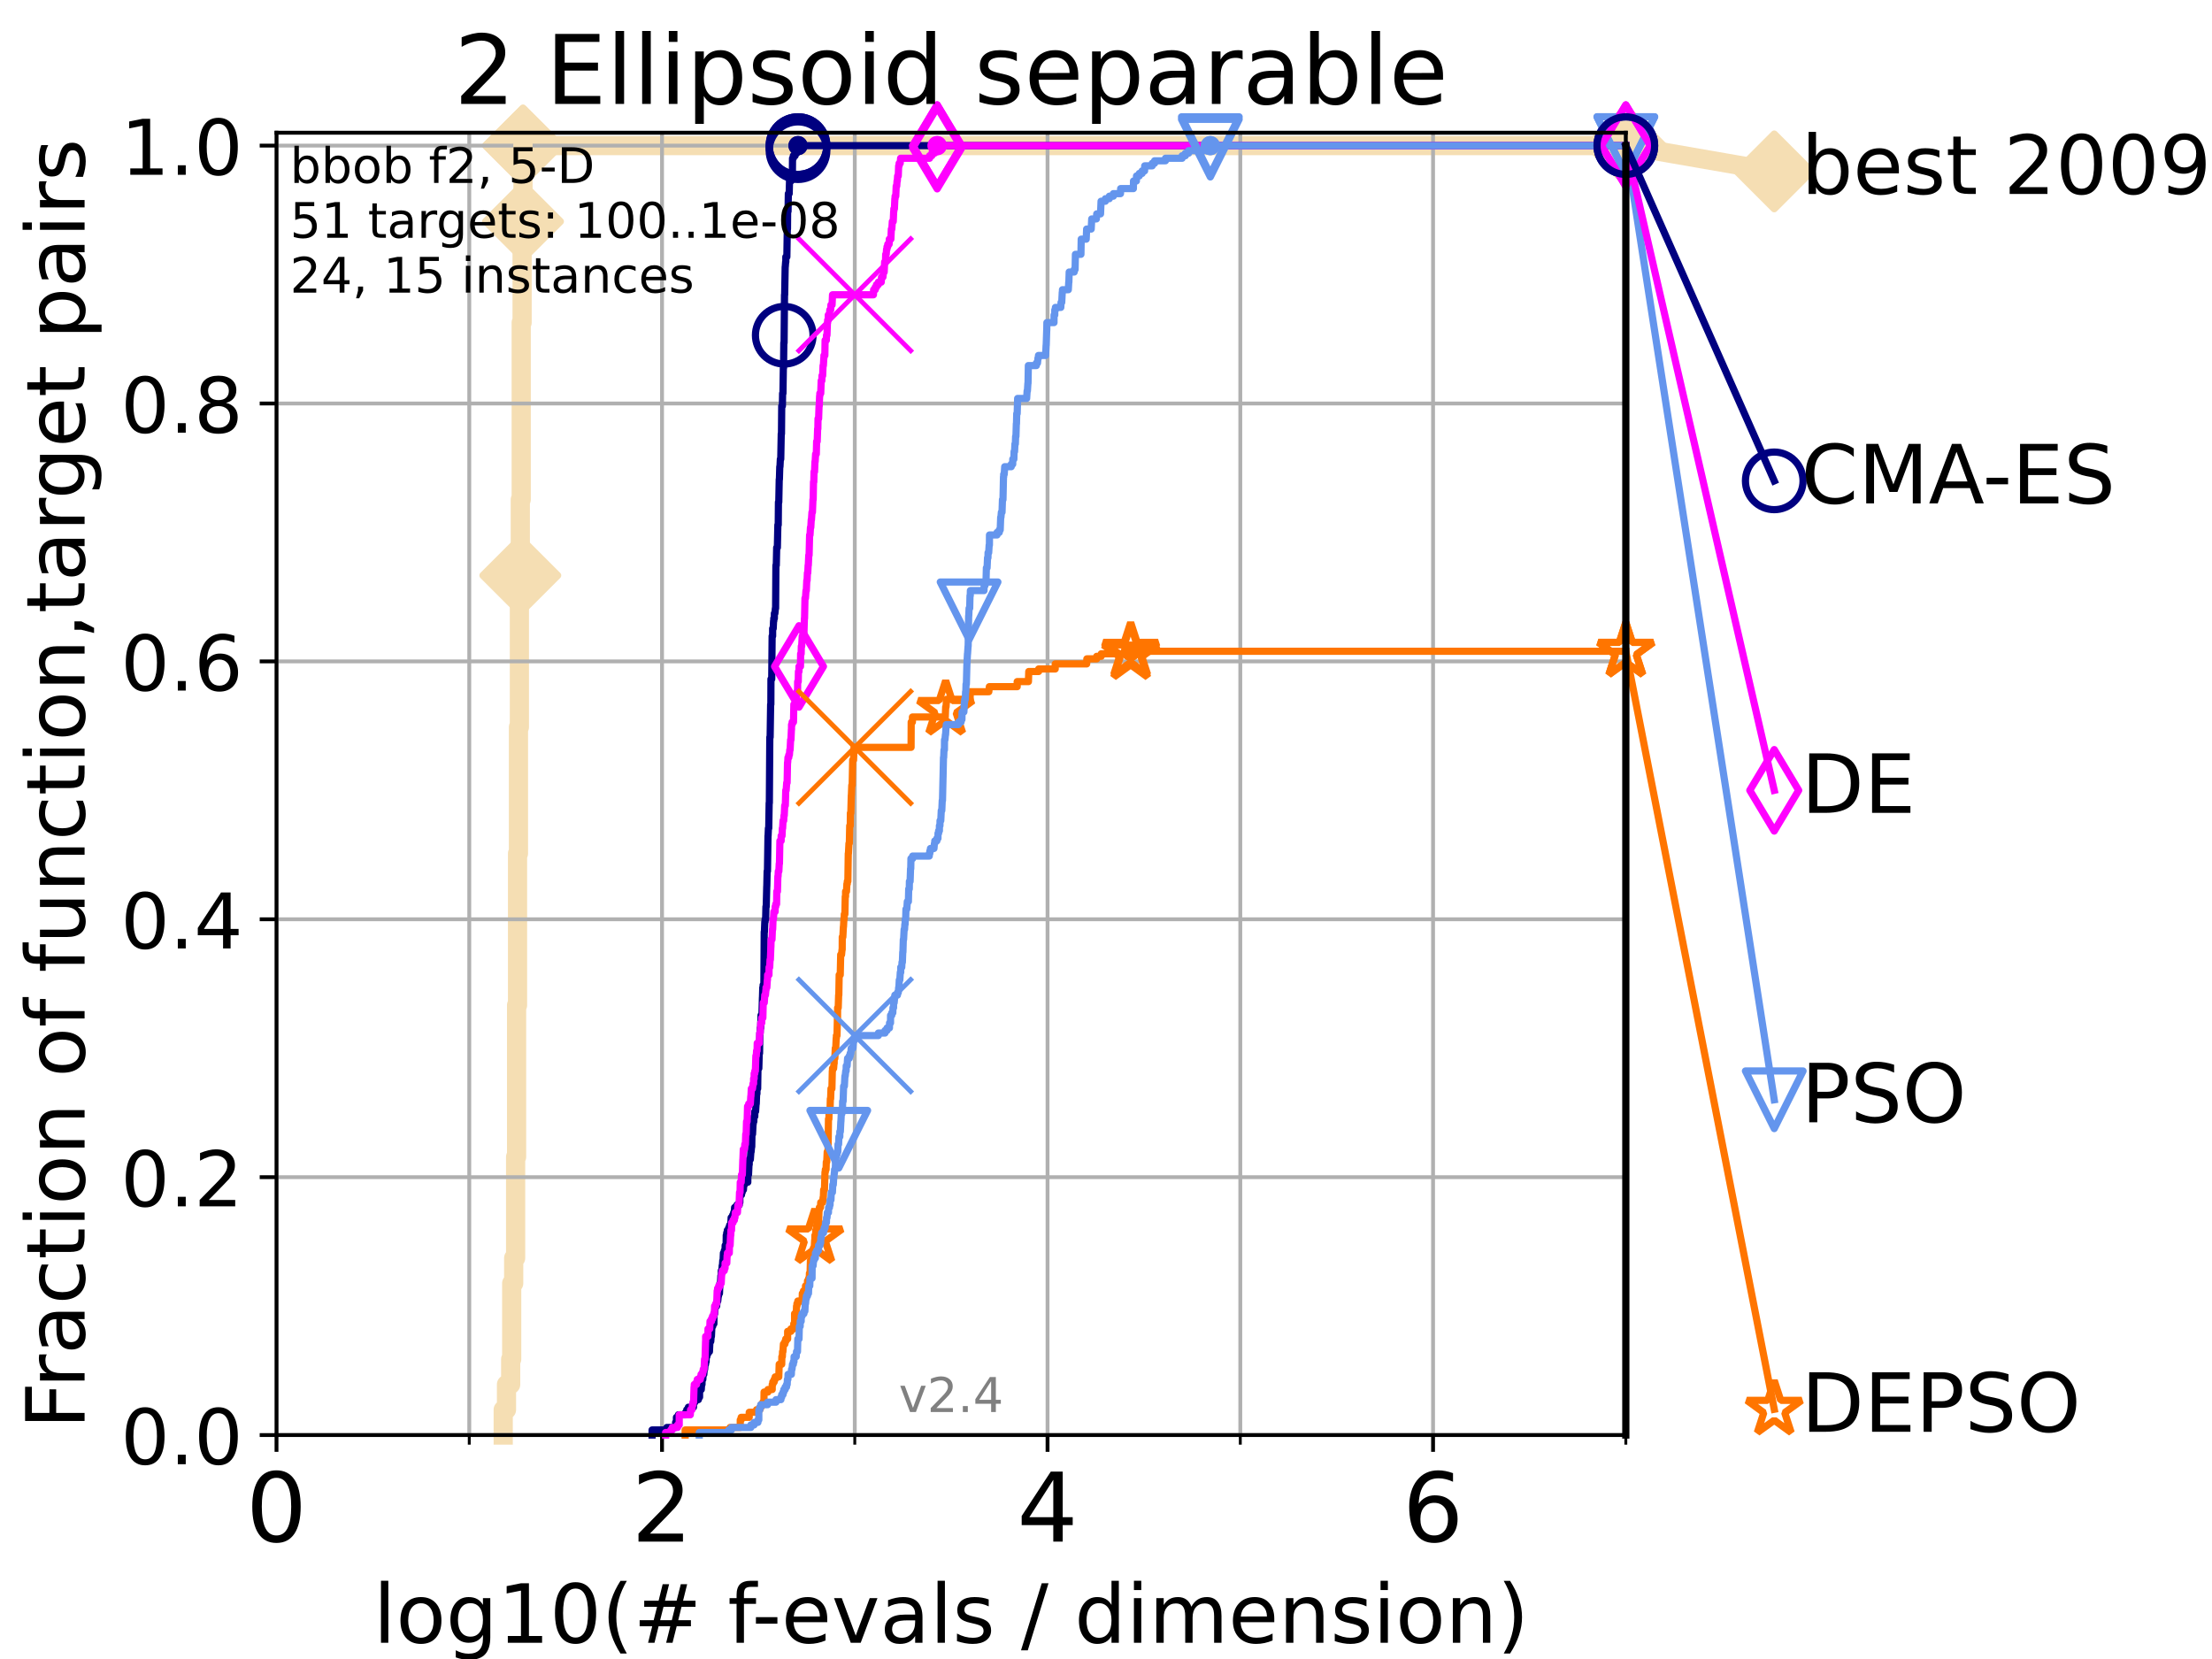 <?xml version="1.0" encoding="utf-8" standalone="no"?>
<!DOCTYPE svg PUBLIC "-//W3C//DTD SVG 1.1//EN"
  "http://www.w3.org/Graphics/SVG/1.1/DTD/svg11.dtd">
<!-- Created with matplotlib (https://matplotlib.org/) -->
<svg height="345.6pt" version="1.1" viewBox="0 0 460.8 345.6" width="460.8pt" xmlns="http://www.w3.org/2000/svg" xmlns:xlink="http://www.w3.org/1999/xlink">
 <defs>
  <style type="text/css">
*{stroke-linecap:butt;stroke-linejoin:round;}
  </style>
 </defs>
 <g id="figure_1">
  <g id="patch_1">
   <path d="M 0 345.6 
L 460.8 345.6 
L 460.8 0 
L 0 0 
z
" style="fill:#ffffff;"/>
  </g>
  <g id="axes_1">
   <g id="patch_2">
    <path d="M 57.6 298.944 
L 338.688 298.944 
L 338.688 27.648 
L 57.6 27.648 
z
" style="fill:#ffffff;"/>
   </g>
   <g id="line2d_1">
    <path d="M 104.826 298.944 
L 104.826 293.677 
L 105.51 293.677 
L 105.51 288.41 
L 106.383 288.41 
L 106.383 283.143 
L 106.594 283.143 
L 106.594 267.343 
L 107.009 267.343 
L 107.009 262.076 
L 107.415 262.076 
L 107.415 241.009 
L 107.614 241.009 
L 107.614 209.407 
L 107.811 209.407 
L 107.811 177.806 
L 108.006 177.806 
L 108.006 151.472 
L 108.199 151.472 
L 108.199 119.871 
L 108.389 119.871 
L 108.389 104.07 
L 108.578 104.07 
L 108.578 67.202 
L 108.764 67.202 
L 108.764 46.135 
L 108.949 46.135 
L 108.949 30.334 
L 338.688 30.334 
" style="fill:none;stroke:#f5deb3;stroke-linecap:square;stroke-width:4;"/>
   </g>
   <g id="line2d_2">
    <defs>
     <path d="M -0 7.778 
L 7.778 0 
L 0 -7.778 
L -7.778 -0 
z
" id="m99241d9178" style="stroke:#f5deb3;stroke-linejoin:miter;stroke-width:1.5;"/>
    </defs>
    <g>
     <use style="fill:#f5deb3;stroke:#f5deb3;stroke-linejoin:miter;stroke-width:1.5;" x="108.389" xlink:href="#m99241d9178" y="119.871"/>
     <use style="fill:#f5deb3;stroke:#f5deb3;stroke-linejoin:miter;stroke-width:1.5;" x="108.949" xlink:href="#m99241d9178" y="46.135"/>
     <use style="fill:#f5deb3;stroke:#f5deb3;stroke-linejoin:miter;stroke-width:1.5;" x="108.949" xlink:href="#m99241d9178" y="30.334"/>
     <use style="fill:#f5deb3;stroke:#f5deb3;stroke-linejoin:miter;stroke-width:1.5;" x="108.949" xlink:href="#m99241d9178" y="30.334"/>
     <use style="fill:#f5deb3;stroke:#f5deb3;stroke-linejoin:miter;stroke-width:1.5;" x="338.688" xlink:href="#m99241d9178" y="30.334"/>
    </g>
   </g>
   <g id="line2d_3">
    <path style="fill:none;stroke:#f5deb3;stroke-linecap:square;stroke-width:4;"/>
    <g/>
   </g>
   <g id="line2d_4">
    <path d="M 338.688 30.334 
L 369.608 35.706 
" style="fill:none;stroke:#f5deb3;stroke-linecap:square;stroke-width:4;"/>
    <g>
     <use style="fill:#f5deb3;stroke:#f5deb3;stroke-linejoin:miter;stroke-width:1.5;" x="338.688" xlink:href="#m99241d9178" y="30.334"/>
     <use style="fill:#f5deb3;stroke:#f5deb3;stroke-linejoin:miter;stroke-width:1.5;" x="369.608" xlink:href="#m99241d9178" y="35.706"/>
    </g>
   </g>
   <g id="matplotlib.axis_1">
    <g id="xtick_1">
     <g id="line2d_5">
      <path clip-path="url(#p0064ab7d90)" d="M 57.6 298.944 
L 57.6 27.648 
" style="fill:none;stroke:#b0b0b0;stroke-linecap:square;stroke-width:0.8;"/>
     </g>
     <g id="line2d_6">
      <defs>
       <path d="M 0 0 
L 0 3.5 
" id="m619edfdebd" style="stroke:#000000;stroke-width:0.8;"/>
      </defs>
      <g>
       <use style="stroke:#000000;stroke-width:0.8;" x="57.6" xlink:href="#m619edfdebd" y="298.944"/>
      </g>
     </g>
     <g id="text_1">
      <!-- 0 -->
      <defs>
       <path d="M 31.781 66.406 
Q 24.172 66.406 20.328 58.906 
Q 16.5 51.422 16.5 36.375 
Q 16.5 21.391 20.328 13.891 
Q 24.172 6.391 31.781 6.391 
Q 39.453 6.391 43.281 13.891 
Q 47.125 21.391 47.125 36.375 
Q 47.125 51.422 43.281 58.906 
Q 39.453 66.406 31.781 66.406 
z
M 31.781 74.219 
Q 44.047 74.219 50.516 64.516 
Q 56.984 54.828 56.984 36.375 
Q 56.984 17.969 50.516 8.266 
Q 44.047 -1.422 31.781 -1.422 
Q 19.531 -1.422 13.062 8.266 
Q 6.594 17.969 6.594 36.375 
Q 6.594 54.828 13.062 64.516 
Q 19.531 74.219 31.781 74.219 
z
" id="DejaVuSans-48"/>
      </defs>
      <g transform="translate(51.237 321.141)scale(0.2 -0.2)">
       <use xlink:href="#DejaVuSans-48"/>
      </g>
     </g>
    </g>
    <g id="xtick_2">
     <g id="line2d_7">
      <path clip-path="url(#p0064ab7d90)" d="M 137.911 298.944 
L 137.911 27.648 
" style="fill:none;stroke:#b0b0b0;stroke-linecap:square;stroke-width:0.8;"/>
     </g>
     <g id="line2d_8">
      <g>
       <use style="stroke:#000000;stroke-width:0.8;" x="137.911" xlink:href="#m619edfdebd" y="298.944"/>
      </g>
     </g>
     <g id="text_2">
      <!-- 2 -->
      <defs>
       <path d="M 19.188 8.297 
L 53.609 8.297 
L 53.609 0 
L 7.328 0 
L 7.328 8.297 
Q 12.938 14.109 22.625 23.891 
Q 32.328 33.688 34.812 36.531 
Q 39.547 41.844 41.422 45.531 
Q 43.312 49.219 43.312 52.781 
Q 43.312 58.594 39.234 62.25 
Q 35.156 65.922 28.609 65.922 
Q 23.969 65.922 18.812 64.312 
Q 13.672 62.703 7.812 59.422 
L 7.812 69.391 
Q 13.766 71.781 18.938 73 
Q 24.125 74.219 28.422 74.219 
Q 39.75 74.219 46.484 68.547 
Q 53.219 62.891 53.219 53.422 
Q 53.219 48.922 51.531 44.891 
Q 49.859 40.875 45.406 35.406 
Q 44.188 33.984 37.641 27.219 
Q 31.109 20.453 19.188 8.297 
z
" id="DejaVuSans-50"/>
      </defs>
      <g transform="translate(131.548 321.141)scale(0.2 -0.2)">
       <use xlink:href="#DejaVuSans-50"/>
      </g>
     </g>
    </g>
    <g id="xtick_3">
     <g id="line2d_9">
      <path clip-path="url(#p0064ab7d90)" d="M 218.222 298.944 
L 218.222 27.648 
" style="fill:none;stroke:#b0b0b0;stroke-linecap:square;stroke-width:0.8;"/>
     </g>
     <g id="line2d_10">
      <g>
       <use style="stroke:#000000;stroke-width:0.8;" x="218.222" xlink:href="#m619edfdebd" y="298.944"/>
      </g>
     </g>
     <g id="text_3">
      <!-- 4 -->
      <defs>
       <path d="M 37.797 64.312 
L 12.891 25.391 
L 37.797 25.391 
z
M 35.203 72.906 
L 47.609 72.906 
L 47.609 25.391 
L 58.016 25.391 
L 58.016 17.188 
L 47.609 17.188 
L 47.609 0 
L 37.797 0 
L 37.797 17.188 
L 4.891 17.188 
L 4.891 26.703 
z
" id="DejaVuSans-52"/>
      </defs>
      <g transform="translate(211.859 321.141)scale(0.2 -0.2)">
       <use xlink:href="#DejaVuSans-52"/>
      </g>
     </g>
    </g>
    <g id="xtick_4">
     <g id="line2d_11">
      <path clip-path="url(#p0064ab7d90)" d="M 298.533 298.944 
L 298.533 27.648 
" style="fill:none;stroke:#b0b0b0;stroke-linecap:square;stroke-width:0.8;"/>
     </g>
     <g id="line2d_12">
      <g>
       <use style="stroke:#000000;stroke-width:0.8;" x="298.533" xlink:href="#m619edfdebd" y="298.944"/>
      </g>
     </g>
     <g id="text_4">
      <!-- 6 -->
      <defs>
       <path d="M 33.016 40.375 
Q 26.375 40.375 22.484 35.828 
Q 18.609 31.297 18.609 23.391 
Q 18.609 15.531 22.484 10.953 
Q 26.375 6.391 33.016 6.391 
Q 39.656 6.391 43.531 10.953 
Q 47.406 15.531 47.406 23.391 
Q 47.406 31.297 43.531 35.828 
Q 39.656 40.375 33.016 40.375 
z
M 52.594 71.297 
L 52.594 62.312 
Q 48.875 64.062 45.094 64.984 
Q 41.312 65.922 37.594 65.922 
Q 27.828 65.922 22.672 59.328 
Q 17.531 52.734 16.797 39.406 
Q 19.672 43.656 24.016 45.922 
Q 28.375 48.188 33.594 48.188 
Q 44.578 48.188 50.953 41.516 
Q 57.328 34.859 57.328 23.391 
Q 57.328 12.156 50.688 5.359 
Q 44.047 -1.422 33.016 -1.422 
Q 20.359 -1.422 13.672 8.266 
Q 6.984 17.969 6.984 36.375 
Q 6.984 53.656 15.188 63.938 
Q 23.391 74.219 37.203 74.219 
Q 40.922 74.219 44.703 73.484 
Q 48.484 72.75 52.594 71.297 
z
" id="DejaVuSans-54"/>
      </defs>
      <g transform="translate(292.17 321.141)scale(0.2 -0.2)">
       <use xlink:href="#DejaVuSans-54"/>
      </g>
     </g>
    </g>
    <g id="xtick_5">
     <g id="line2d_13">
      <path clip-path="url(#p0064ab7d90)" d="M 97.755 298.944 
L 97.755 27.648 
" style="fill:none;stroke:#b0b0b0;stroke-linecap:square;stroke-width:0.8;"/>
     </g>
     <g id="line2d_14">
      <defs>
       <path d="M 0 0 
L 0 2 
" id="m7ea9305c18" style="stroke:#000000;stroke-width:0.6;"/>
      </defs>
      <g>
       <use style="stroke:#000000;stroke-width:0.6;" x="97.755" xlink:href="#m7ea9305c18" y="298.944"/>
      </g>
     </g>
    </g>
    <g id="xtick_6">
     <g id="line2d_15">
      <path clip-path="url(#p0064ab7d90)" d="M 178.066 298.944 
L 178.066 27.648 
" style="fill:none;stroke:#b0b0b0;stroke-linecap:square;stroke-width:0.8;"/>
     </g>
     <g id="line2d_16">
      <g>
       <use style="stroke:#000000;stroke-width:0.6;" x="178.066" xlink:href="#m7ea9305c18" y="298.944"/>
      </g>
     </g>
    </g>
    <g id="xtick_7">
     <g id="line2d_17">
      <path clip-path="url(#p0064ab7d90)" d="M 258.377 298.944 
L 258.377 27.648 
" style="fill:none;stroke:#b0b0b0;stroke-linecap:square;stroke-width:0.8;"/>
     </g>
     <g id="line2d_18">
      <g>
       <use style="stroke:#000000;stroke-width:0.6;" x="258.377" xlink:href="#m7ea9305c18" y="298.944"/>
      </g>
     </g>
    </g>
    <g id="xtick_8">
     <g id="line2d_19">
      <path clip-path="url(#p0064ab7d90)" d="M 338.688 298.944 
L 338.688 27.648 
" style="fill:none;stroke:#b0b0b0;stroke-linecap:square;stroke-width:0.8;"/>
     </g>
     <g id="line2d_20">
      <g>
       <use style="stroke:#000000;stroke-width:0.6;" x="338.688" xlink:href="#m7ea9305c18" y="298.944"/>
      </g>
     </g>
    </g>
    <g id="text_5">
     <!-- log10(# f-evals / dimension) -->
     <defs>
      <path d="M 9.422 75.984 
L 18.406 75.984 
L 18.406 0 
L 9.422 0 
z
" id="DejaVuSans-108"/>
      <path d="M 30.609 48.391 
Q 23.391 48.391 19.188 42.75 
Q 14.984 37.109 14.984 27.297 
Q 14.984 17.484 19.156 11.844 
Q 23.344 6.203 30.609 6.203 
Q 37.797 6.203 41.984 11.859 
Q 46.188 17.531 46.188 27.297 
Q 46.188 37.016 41.984 42.703 
Q 37.797 48.391 30.609 48.391 
z
M 30.609 56 
Q 42.328 56 49.016 48.375 
Q 55.719 40.766 55.719 27.297 
Q 55.719 13.875 49.016 6.219 
Q 42.328 -1.422 30.609 -1.422 
Q 18.844 -1.422 12.172 6.219 
Q 5.516 13.875 5.516 27.297 
Q 5.516 40.766 12.172 48.375 
Q 18.844 56 30.609 56 
z
" id="DejaVuSans-111"/>
      <path d="M 45.406 27.984 
Q 45.406 37.75 41.375 43.109 
Q 37.359 48.484 30.078 48.484 
Q 22.859 48.484 18.828 43.109 
Q 14.797 37.75 14.797 27.984 
Q 14.797 18.266 18.828 12.891 
Q 22.859 7.516 30.078 7.516 
Q 37.359 7.516 41.375 12.891 
Q 45.406 18.266 45.406 27.984 
z
M 54.391 6.781 
Q 54.391 -7.172 48.188 -13.984 
Q 42 -20.797 29.203 -20.797 
Q 24.469 -20.797 20.266 -20.094 
Q 16.062 -19.391 12.109 -17.922 
L 12.109 -9.188 
Q 16.062 -11.328 19.922 -12.344 
Q 23.781 -13.375 27.781 -13.375 
Q 36.625 -13.375 41.016 -8.766 
Q 45.406 -4.156 45.406 5.172 
L 45.406 9.625 
Q 42.625 4.781 38.281 2.391 
Q 33.938 0 27.875 0 
Q 17.828 0 11.672 7.656 
Q 5.516 15.328 5.516 27.984 
Q 5.516 40.672 11.672 48.328 
Q 17.828 56 27.875 56 
Q 33.938 56 38.281 53.609 
Q 42.625 51.219 45.406 46.391 
L 45.406 54.688 
L 54.391 54.688 
z
" id="DejaVuSans-103"/>
      <path d="M 12.406 8.297 
L 28.516 8.297 
L 28.516 63.922 
L 10.984 60.406 
L 10.984 69.391 
L 28.422 72.906 
L 38.281 72.906 
L 38.281 8.297 
L 54.391 8.297 
L 54.391 0 
L 12.406 0 
z
" id="DejaVuSans-49"/>
      <path d="M 31 75.875 
Q 24.469 64.656 21.281 53.656 
Q 18.109 42.672 18.109 31.391 
Q 18.109 20.125 21.312 9.062 
Q 24.516 -2 31 -13.188 
L 23.188 -13.188 
Q 15.875 -1.703 12.234 9.375 
Q 8.594 20.453 8.594 31.391 
Q 8.594 42.281 12.203 53.312 
Q 15.828 64.359 23.188 75.875 
z
" id="DejaVuSans-40"/>
      <path d="M 51.125 44 
L 36.922 44 
L 32.812 27.688 
L 47.125 27.688 
z
M 43.797 71.781 
L 38.719 51.516 
L 52.984 51.516 
L 58.109 71.781 
L 65.922 71.781 
L 60.891 51.516 
L 76.125 51.516 
L 76.125 44 
L 58.984 44 
L 54.984 27.688 
L 70.516 27.688 
L 70.516 20.219 
L 53.078 20.219 
L 48 0 
L 40.188 0 
L 45.219 20.219 
L 30.906 20.219 
L 25.875 0 
L 18.016 0 
L 23.094 20.219 
L 7.719 20.219 
L 7.719 27.688 
L 24.906 27.688 
L 29 44 
L 13.281 44 
L 13.281 51.516 
L 30.906 51.516 
L 35.891 71.781 
z
" id="DejaVuSans-35"/>
      <path id="DejaVuSans-32"/>
      <path d="M 37.109 75.984 
L 37.109 68.5 
L 28.516 68.5 
Q 23.688 68.5 21.797 66.547 
Q 19.922 64.594 19.922 59.516 
L 19.922 54.688 
L 34.719 54.688 
L 34.719 47.703 
L 19.922 47.703 
L 19.922 0 
L 10.891 0 
L 10.891 47.703 
L 2.297 47.703 
L 2.297 54.688 
L 10.891 54.688 
L 10.891 58.5 
Q 10.891 67.625 15.141 71.797 
Q 19.391 75.984 28.609 75.984 
z
" id="DejaVuSans-102"/>
      <path d="M 4.891 31.391 
L 31.203 31.391 
L 31.203 23.391 
L 4.891 23.391 
z
" id="DejaVuSans-45"/>
      <path d="M 56.203 29.594 
L 56.203 25.203 
L 14.891 25.203 
Q 15.484 15.922 20.484 11.062 
Q 25.484 6.203 34.422 6.203 
Q 39.594 6.203 44.453 7.469 
Q 49.312 8.734 54.109 11.281 
L 54.109 2.781 
Q 49.266 0.734 44.188 -0.344 
Q 39.109 -1.422 33.891 -1.422 
Q 20.797 -1.422 13.156 6.188 
Q 5.516 13.812 5.516 26.812 
Q 5.516 40.234 12.766 48.109 
Q 20.016 56 32.328 56 
Q 43.359 56 49.781 48.891 
Q 56.203 41.797 56.203 29.594 
z
M 47.219 32.234 
Q 47.125 39.594 43.094 43.984 
Q 39.062 48.391 32.422 48.391 
Q 24.906 48.391 20.391 44.141 
Q 15.875 39.891 15.188 32.172 
z
" id="DejaVuSans-101"/>
      <path d="M 2.984 54.688 
L 12.5 54.688 
L 29.594 8.797 
L 46.688 54.688 
L 56.203 54.688 
L 35.688 0 
L 23.484 0 
z
" id="DejaVuSans-118"/>
      <path d="M 34.281 27.484 
Q 23.391 27.484 19.188 25 
Q 14.984 22.516 14.984 16.5 
Q 14.984 11.719 18.141 8.906 
Q 21.297 6.109 26.703 6.109 
Q 34.188 6.109 38.703 11.406 
Q 43.219 16.703 43.219 25.484 
L 43.219 27.484 
z
M 52.203 31.203 
L 52.203 0 
L 43.219 0 
L 43.219 8.297 
Q 40.141 3.328 35.547 0.953 
Q 30.953 -1.422 24.312 -1.422 
Q 15.922 -1.422 10.953 3.297 
Q 6 8.016 6 15.922 
Q 6 25.141 12.172 29.828 
Q 18.359 34.516 30.609 34.516 
L 43.219 34.516 
L 43.219 35.406 
Q 43.219 41.609 39.141 45 
Q 35.062 48.391 27.688 48.391 
Q 23 48.391 18.547 47.266 
Q 14.109 46.141 10.016 43.891 
L 10.016 52.203 
Q 14.938 54.109 19.578 55.047 
Q 24.219 56 28.609 56 
Q 40.484 56 46.344 49.844 
Q 52.203 43.703 52.203 31.203 
z
" id="DejaVuSans-97"/>
      <path d="M 44.281 53.078 
L 44.281 44.578 
Q 40.484 46.531 36.375 47.5 
Q 32.281 48.484 27.875 48.484 
Q 21.188 48.484 17.844 46.438 
Q 14.5 44.391 14.5 40.281 
Q 14.5 37.156 16.891 35.375 
Q 19.281 33.594 26.516 31.984 
L 29.594 31.297 
Q 39.156 29.25 43.188 25.516 
Q 47.219 21.781 47.219 15.094 
Q 47.219 7.469 41.188 3.016 
Q 35.156 -1.422 24.609 -1.422 
Q 20.219 -1.422 15.453 -0.562 
Q 10.688 0.297 5.422 2 
L 5.422 11.281 
Q 10.406 8.688 15.234 7.391 
Q 20.062 6.109 24.812 6.109 
Q 31.156 6.109 34.562 8.281 
Q 37.984 10.453 37.984 14.406 
Q 37.984 18.062 35.516 20.016 
Q 33.062 21.969 24.703 23.781 
L 21.578 24.516 
Q 13.234 26.266 9.516 29.906 
Q 5.812 33.547 5.812 39.891 
Q 5.812 47.609 11.281 51.797 
Q 16.75 56 26.812 56 
Q 31.781 56 36.172 55.266 
Q 40.578 54.547 44.281 53.078 
z
" id="DejaVuSans-115"/>
      <path d="M 25.391 72.906 
L 33.688 72.906 
L 8.297 -9.281 
L 0 -9.281 
z
" id="DejaVuSans-47"/>
      <path d="M 45.406 46.391 
L 45.406 75.984 
L 54.391 75.984 
L 54.391 0 
L 45.406 0 
L 45.406 8.203 
Q 42.578 3.328 38.25 0.953 
Q 33.938 -1.422 27.875 -1.422 
Q 17.969 -1.422 11.734 6.484 
Q 5.516 14.406 5.516 27.297 
Q 5.516 40.188 11.734 48.094 
Q 17.969 56 27.875 56 
Q 33.938 56 38.25 53.625 
Q 42.578 51.266 45.406 46.391 
z
M 14.797 27.297 
Q 14.797 17.391 18.875 11.75 
Q 22.953 6.109 30.078 6.109 
Q 37.203 6.109 41.297 11.75 
Q 45.406 17.391 45.406 27.297 
Q 45.406 37.203 41.297 42.844 
Q 37.203 48.484 30.078 48.484 
Q 22.953 48.484 18.875 42.844 
Q 14.797 37.203 14.797 27.297 
z
" id="DejaVuSans-100"/>
      <path d="M 9.422 54.688 
L 18.406 54.688 
L 18.406 0 
L 9.422 0 
z
M 9.422 75.984 
L 18.406 75.984 
L 18.406 64.594 
L 9.422 64.594 
z
" id="DejaVuSans-105"/>
      <path d="M 52 44.188 
Q 55.375 50.25 60.062 53.125 
Q 64.75 56 71.094 56 
Q 79.641 56 84.281 50.016 
Q 88.922 44.047 88.922 33.016 
L 88.922 0 
L 79.891 0 
L 79.891 32.719 
Q 79.891 40.578 77.094 44.375 
Q 74.312 48.188 68.609 48.188 
Q 61.625 48.188 57.562 43.547 
Q 53.516 38.922 53.516 30.906 
L 53.516 0 
L 44.484 0 
L 44.484 32.719 
Q 44.484 40.625 41.703 44.406 
Q 38.922 48.188 33.109 48.188 
Q 26.219 48.188 22.156 43.531 
Q 18.109 38.875 18.109 30.906 
L 18.109 0 
L 9.078 0 
L 9.078 54.688 
L 18.109 54.688 
L 18.109 46.188 
Q 21.188 51.219 25.484 53.609 
Q 29.781 56 35.688 56 
Q 41.656 56 45.828 52.969 
Q 50 49.953 52 44.188 
z
" id="DejaVuSans-109"/>
      <path d="M 54.891 33.016 
L 54.891 0 
L 45.906 0 
L 45.906 32.719 
Q 45.906 40.484 42.875 44.328 
Q 39.844 48.188 33.797 48.188 
Q 26.516 48.188 22.312 43.547 
Q 18.109 38.922 18.109 30.906 
L 18.109 0 
L 9.078 0 
L 9.078 54.688 
L 18.109 54.688 
L 18.109 46.188 
Q 21.344 51.125 25.703 53.562 
Q 30.078 56 35.797 56 
Q 45.219 56 50.047 50.172 
Q 54.891 44.344 54.891 33.016 
z
" id="DejaVuSans-110"/>
      <path d="M 8.016 75.875 
L 15.828 75.875 
Q 23.141 64.359 26.781 53.312 
Q 30.422 42.281 30.422 31.391 
Q 30.422 20.453 26.781 9.375 
Q 23.141 -1.703 15.828 -13.188 
L 8.016 -13.188 
Q 14.5 -2 17.703 9.062 
Q 20.906 20.125 20.906 31.391 
Q 20.906 42.672 17.703 53.656 
Q 14.5 64.656 8.016 75.875 
z
" id="DejaVuSans-41"/>
     </defs>
     <g transform="translate(77.764 342.218)scale(0.17 -0.17)">
      <use xlink:href="#DejaVuSans-108"/>
      <use x="27.783" xlink:href="#DejaVuSans-111"/>
      <use x="88.965" xlink:href="#DejaVuSans-103"/>
      <use x="152.441" xlink:href="#DejaVuSans-49"/>
      <use x="216.064" xlink:href="#DejaVuSans-48"/>
      <use x="279.688" xlink:href="#DejaVuSans-40"/>
      <use x="318.701" xlink:href="#DejaVuSans-35"/>
      <use x="402.49" xlink:href="#DejaVuSans-32"/>
      <use x="434.277" xlink:href="#DejaVuSans-102"/>
      <use x="463.982" xlink:href="#DejaVuSans-45"/>
      <use x="500.066" xlink:href="#DejaVuSans-101"/>
      <use x="561.59" xlink:href="#DejaVuSans-118"/>
      <use x="620.77" xlink:href="#DejaVuSans-97"/>
      <use x="682.049" xlink:href="#DejaVuSans-108"/>
      <use x="709.832" xlink:href="#DejaVuSans-115"/>
      <use x="761.932" xlink:href="#DejaVuSans-32"/>
      <use x="793.719" xlink:href="#DejaVuSans-47"/>
      <use x="827.41" xlink:href="#DejaVuSans-32"/>
      <use x="859.197" xlink:href="#DejaVuSans-100"/>
      <use x="922.674" xlink:href="#DejaVuSans-105"/>
      <use x="950.457" xlink:href="#DejaVuSans-109"/>
      <use x="1047.869" xlink:href="#DejaVuSans-101"/>
      <use x="1109.393" xlink:href="#DejaVuSans-110"/>
      <use x="1172.771" xlink:href="#DejaVuSans-115"/>
      <use x="1224.871" xlink:href="#DejaVuSans-105"/>
      <use x="1252.654" xlink:href="#DejaVuSans-111"/>
      <use x="1313.836" xlink:href="#DejaVuSans-110"/>
      <use x="1377.215" xlink:href="#DejaVuSans-41"/>
     </g>
    </g>
   </g>
   <g id="matplotlib.axis_2">
    <g id="ytick_1">
     <g id="line2d_21">
      <path clip-path="url(#p0064ab7d90)" d="M 57.6 298.944 
L 338.688 298.944 
" style="fill:none;stroke:#b0b0b0;stroke-linecap:square;stroke-width:0.8;"/>
     </g>
     <g id="line2d_22">
      <defs>
       <path d="M 0 0 
L -3.5 0 
" id="m478eb752ec" style="stroke:#000000;stroke-width:0.8;"/>
      </defs>
      <g>
       <use style="stroke:#000000;stroke-width:0.8;" x="57.6" xlink:href="#m478eb752ec" y="298.944"/>
      </g>
     </g>
     <g id="text_6">
      <!-- 0.0 -->
      <defs>
       <path d="M 10.688 12.406 
L 21 12.406 
L 21 0 
L 10.688 0 
z
" id="DejaVuSans-46"/>
      </defs>
      <g transform="translate(25.155 305.023)scale(0.16 -0.16)">
       <use xlink:href="#DejaVuSans-48"/>
       <use x="63.623" xlink:href="#DejaVuSans-46"/>
       <use x="95.41" xlink:href="#DejaVuSans-48"/>
      </g>
     </g>
    </g>
    <g id="ytick_2">
     <g id="line2d_23">
      <path clip-path="url(#p0064ab7d90)" d="M 57.6 245.222 
L 338.688 245.222 
" style="fill:none;stroke:#b0b0b0;stroke-linecap:square;stroke-width:0.8;"/>
     </g>
     <g id="line2d_24">
      <g>
       <use style="stroke:#000000;stroke-width:0.8;" x="57.6" xlink:href="#m478eb752ec" y="245.222"/>
      </g>
     </g>
     <g id="text_7">
      <!-- 0.2 -->
      <g transform="translate(25.155 251.301)scale(0.16 -0.16)">
       <use xlink:href="#DejaVuSans-48"/>
       <use x="63.623" xlink:href="#DejaVuSans-46"/>
       <use x="95.41" xlink:href="#DejaVuSans-50"/>
      </g>
     </g>
    </g>
    <g id="ytick_3">
     <g id="line2d_25">
      <path clip-path="url(#p0064ab7d90)" d="M 57.6 191.5 
L 338.688 191.5 
" style="fill:none;stroke:#b0b0b0;stroke-linecap:square;stroke-width:0.8;"/>
     </g>
     <g id="line2d_26">
      <g>
       <use style="stroke:#000000;stroke-width:0.8;" x="57.6" xlink:href="#m478eb752ec" y="191.5"/>
      </g>
     </g>
     <g id="text_8">
      <!-- 0.4 -->
      <g transform="translate(25.155 197.579)scale(0.16 -0.16)">
       <use xlink:href="#DejaVuSans-48"/>
       <use x="63.623" xlink:href="#DejaVuSans-46"/>
       <use x="95.41" xlink:href="#DejaVuSans-52"/>
      </g>
     </g>
    </g>
    <g id="ytick_4">
     <g id="line2d_27">
      <path clip-path="url(#p0064ab7d90)" d="M 57.6 137.778 
L 338.688 137.778 
" style="fill:none;stroke:#b0b0b0;stroke-linecap:square;stroke-width:0.8;"/>
     </g>
     <g id="line2d_28">
      <g>
       <use style="stroke:#000000;stroke-width:0.8;" x="57.6" xlink:href="#m478eb752ec" y="137.778"/>
      </g>
     </g>
     <g id="text_9">
      <!-- 0.6 -->
      <g transform="translate(25.155 143.857)scale(0.16 -0.16)">
       <use xlink:href="#DejaVuSans-48"/>
       <use x="63.623" xlink:href="#DejaVuSans-46"/>
       <use x="95.41" xlink:href="#DejaVuSans-54"/>
      </g>
     </g>
    </g>
    <g id="ytick_5">
     <g id="line2d_29">
      <path clip-path="url(#p0064ab7d90)" d="M 57.6 84.056 
L 338.688 84.056 
" style="fill:none;stroke:#b0b0b0;stroke-linecap:square;stroke-width:0.8;"/>
     </g>
     <g id="line2d_30">
      <g>
       <use style="stroke:#000000;stroke-width:0.8;" x="57.6" xlink:href="#m478eb752ec" y="84.056"/>
      </g>
     </g>
     <g id="text_10">
      <!-- 0.8 -->
      <defs>
       <path d="M 31.781 34.625 
Q 24.75 34.625 20.719 30.859 
Q 16.703 27.094 16.703 20.516 
Q 16.703 13.922 20.719 10.156 
Q 24.75 6.391 31.781 6.391 
Q 38.812 6.391 42.859 10.172 
Q 46.922 13.969 46.922 20.516 
Q 46.922 27.094 42.891 30.859 
Q 38.875 34.625 31.781 34.625 
z
M 21.922 38.812 
Q 15.578 40.375 12.031 44.719 
Q 8.5 49.078 8.5 55.328 
Q 8.5 64.062 14.719 69.141 
Q 20.953 74.219 31.781 74.219 
Q 42.672 74.219 48.875 69.141 
Q 55.078 64.062 55.078 55.328 
Q 55.078 49.078 51.531 44.719 
Q 48 40.375 41.703 38.812 
Q 48.828 37.156 52.797 32.312 
Q 56.781 27.484 56.781 20.516 
Q 56.781 9.906 50.312 4.234 
Q 43.844 -1.422 31.781 -1.422 
Q 19.734 -1.422 13.25 4.234 
Q 6.781 9.906 6.781 20.516 
Q 6.781 27.484 10.781 32.312 
Q 14.797 37.156 21.922 38.812 
z
M 18.312 54.391 
Q 18.312 48.734 21.844 45.562 
Q 25.391 42.391 31.781 42.391 
Q 38.141 42.391 41.719 45.562 
Q 45.312 48.734 45.312 54.391 
Q 45.312 60.062 41.719 63.234 
Q 38.141 66.406 31.781 66.406 
Q 25.391 66.406 21.844 63.234 
Q 18.312 60.062 18.312 54.391 
z
" id="DejaVuSans-56"/>
      </defs>
      <g transform="translate(25.155 90.135)scale(0.16 -0.16)">
       <use xlink:href="#DejaVuSans-48"/>
       <use x="63.623" xlink:href="#DejaVuSans-46"/>
       <use x="95.41" xlink:href="#DejaVuSans-56"/>
      </g>
     </g>
    </g>
    <g id="ytick_6">
     <g id="line2d_31">
      <path clip-path="url(#p0064ab7d90)" d="M 57.6 30.334 
L 338.688 30.334 
" style="fill:none;stroke:#b0b0b0;stroke-linecap:square;stroke-width:0.8;"/>
     </g>
     <g id="line2d_32">
      <g>
       <use style="stroke:#000000;stroke-width:0.8;" x="57.6" xlink:href="#m478eb752ec" y="30.334"/>
      </g>
     </g>
     <g id="text_11">
      <!-- 1.0 -->
      <g transform="translate(25.155 36.413)scale(0.16 -0.16)">
       <use xlink:href="#DejaVuSans-49"/>
       <use x="63.623" xlink:href="#DejaVuSans-46"/>
       <use x="95.41" xlink:href="#DejaVuSans-48"/>
      </g>
     </g>
    </g>
    <g id="text_12">
     <!-- Fraction of function,target pairs -->
     <defs>
      <path d="M 9.812 72.906 
L 51.703 72.906 
L 51.703 64.594 
L 19.672 64.594 
L 19.672 43.109 
L 48.578 43.109 
L 48.578 34.812 
L 19.672 34.812 
L 19.672 0 
L 9.812 0 
z
" id="DejaVuSans-70"/>
      <path d="M 41.109 46.297 
Q 39.594 47.172 37.812 47.578 
Q 36.031 48 33.891 48 
Q 26.266 48 22.188 43.047 
Q 18.109 38.094 18.109 28.812 
L 18.109 0 
L 9.078 0 
L 9.078 54.688 
L 18.109 54.688 
L 18.109 46.188 
Q 20.953 51.172 25.484 53.578 
Q 30.031 56 36.531 56 
Q 37.453 56 38.578 55.875 
Q 39.703 55.766 41.062 55.516 
z
" id="DejaVuSans-114"/>
      <path d="M 48.781 52.594 
L 48.781 44.188 
Q 44.969 46.297 41.141 47.344 
Q 37.312 48.391 33.406 48.391 
Q 24.656 48.391 19.812 42.844 
Q 14.984 37.312 14.984 27.297 
Q 14.984 17.281 19.812 11.734 
Q 24.656 6.203 33.406 6.203 
Q 37.312 6.203 41.141 7.25 
Q 44.969 8.297 48.781 10.406 
L 48.781 2.094 
Q 45.016 0.344 40.984 -0.531 
Q 36.969 -1.422 32.422 -1.422 
Q 20.062 -1.422 12.781 6.344 
Q 5.516 14.109 5.516 27.297 
Q 5.516 40.672 12.859 48.328 
Q 20.219 56 33.016 56 
Q 37.156 56 41.109 55.141 
Q 45.062 54.297 48.781 52.594 
z
" id="DejaVuSans-99"/>
      <path d="M 18.312 70.219 
L 18.312 54.688 
L 36.812 54.688 
L 36.812 47.703 
L 18.312 47.703 
L 18.312 18.016 
Q 18.312 11.328 20.141 9.422 
Q 21.969 7.516 27.594 7.516 
L 36.812 7.516 
L 36.812 0 
L 27.594 0 
Q 17.188 0 13.234 3.875 
Q 9.281 7.766 9.281 18.016 
L 9.281 47.703 
L 2.688 47.703 
L 2.688 54.688 
L 9.281 54.688 
L 9.281 70.219 
z
" id="DejaVuSans-116"/>
      <path d="M 8.5 21.578 
L 8.5 54.688 
L 17.484 54.688 
L 17.484 21.922 
Q 17.484 14.156 20.5 10.266 
Q 23.531 6.391 29.594 6.391 
Q 36.859 6.391 41.078 11.031 
Q 45.312 15.672 45.312 23.688 
L 45.312 54.688 
L 54.297 54.688 
L 54.297 0 
L 45.312 0 
L 45.312 8.406 
Q 42.047 3.422 37.719 1 
Q 33.406 -1.422 27.688 -1.422 
Q 18.266 -1.422 13.375 4.438 
Q 8.5 10.297 8.5 21.578 
z
M 31.109 56 
z
" id="DejaVuSans-117"/>
      <path d="M 11.719 12.406 
L 22.016 12.406 
L 22.016 4 
L 14.016 -11.625 
L 7.719 -11.625 
L 11.719 4 
z
" id="DejaVuSans-44"/>
      <path d="M 18.109 8.203 
L 18.109 -20.797 
L 9.078 -20.797 
L 9.078 54.688 
L 18.109 54.688 
L 18.109 46.391 
Q 20.953 51.266 25.266 53.625 
Q 29.594 56 35.594 56 
Q 45.562 56 51.781 48.094 
Q 58.016 40.188 58.016 27.297 
Q 58.016 14.406 51.781 6.484 
Q 45.562 -1.422 35.594 -1.422 
Q 29.594 -1.422 25.266 0.953 
Q 20.953 3.328 18.109 8.203 
z
M 48.688 27.297 
Q 48.688 37.203 44.609 42.844 
Q 40.531 48.484 33.406 48.484 
Q 26.266 48.484 22.188 42.844 
Q 18.109 37.203 18.109 27.297 
Q 18.109 17.391 22.188 11.75 
Q 26.266 6.109 33.406 6.109 
Q 40.531 6.109 44.609 11.75 
Q 48.688 17.391 48.688 27.297 
z
" id="DejaVuSans-112"/>
     </defs>
     <g transform="translate(17.62 297.681)rotate(-90)scale(0.17 -0.17)">
      <use xlink:href="#DejaVuSans-70"/>
      <use x="50.27" xlink:href="#DejaVuSans-114"/>
      <use x="91.383" xlink:href="#DejaVuSans-97"/>
      <use x="152.662" xlink:href="#DejaVuSans-99"/>
      <use x="207.643" xlink:href="#DejaVuSans-116"/>
      <use x="246.852" xlink:href="#DejaVuSans-105"/>
      <use x="274.635" xlink:href="#DejaVuSans-111"/>
      <use x="335.816" xlink:href="#DejaVuSans-110"/>
      <use x="399.195" xlink:href="#DejaVuSans-32"/>
      <use x="430.982" xlink:href="#DejaVuSans-111"/>
      <use x="492.164" xlink:href="#DejaVuSans-102"/>
      <use x="527.369" xlink:href="#DejaVuSans-32"/>
      <use x="559.156" xlink:href="#DejaVuSans-102"/>
      <use x="594.361" xlink:href="#DejaVuSans-117"/>
      <use x="657.74" xlink:href="#DejaVuSans-110"/>
      <use x="721.119" xlink:href="#DejaVuSans-99"/>
      <use x="776.1" xlink:href="#DejaVuSans-116"/>
      <use x="815.309" xlink:href="#DejaVuSans-105"/>
      <use x="843.092" xlink:href="#DejaVuSans-111"/>
      <use x="904.273" xlink:href="#DejaVuSans-110"/>
      <use x="967.652" xlink:href="#DejaVuSans-44"/>
      <use x="999.439" xlink:href="#DejaVuSans-116"/>
      <use x="1038.648" xlink:href="#DejaVuSans-97"/>
      <use x="1099.928" xlink:href="#DejaVuSans-114"/>
      <use x="1139.291" xlink:href="#DejaVuSans-103"/>
      <use x="1202.768" xlink:href="#DejaVuSans-101"/>
      <use x="1264.291" xlink:href="#DejaVuSans-116"/>
      <use x="1303.5" xlink:href="#DejaVuSans-32"/>
      <use x="1335.287" xlink:href="#DejaVuSans-112"/>
      <use x="1398.764" xlink:href="#DejaVuSans-97"/>
      <use x="1460.043" xlink:href="#DejaVuSans-105"/>
      <use x="1487.826" xlink:href="#DejaVuSans-114"/>
      <use x="1528.939" xlink:href="#DejaVuSans-115"/>
     </g>
    </g>
   </g>
   <g id="line2d_33">
    <defs>
     <path d="M 0 1.5 
C 0.398 1.5 0.779 1.342 1.061 1.061 
C 1.342 0.779 1.5 0.398 1.5 0 
C 1.5 -0.398 1.342 -0.779 1.061 -1.061 
C 0.779 -1.342 0.398 -1.5 0 -1.5 
C -0.398 -1.5 -0.779 -1.342 -1.061 -1.061 
C -1.342 -0.779 -1.5 -0.398 -1.5 0 
C -1.5 0.398 -1.342 0.779 -1.061 1.061 
C -0.779 1.342 -0.398 1.5 0 1.5 
z
" id="m0a373efbb3" style="stroke:#f5deb3;"/>
    </defs>
    <g>
     <use style="fill:#f5deb3;stroke:#f5deb3;" x="108.949" xlink:href="#m0a373efbb3" y="30.334"/>
     <use style="fill:#f5deb3;stroke:#f5deb3;" x="108.949" xlink:href="#m0a373efbb3" y="30.334"/>
    </g>
   </g>
   <g id="line2d_34">
    <defs>
     <path d="M 0 1.5 
C 0.398 1.5 0.779 1.342 1.061 1.061 
C 1.342 0.779 1.5 0.398 1.5 0 
C 1.5 -0.398 1.342 -0.779 1.061 -1.061 
C 0.779 -1.342 0.398 -1.5 0 -1.5 
C -0.398 -1.5 -0.779 -1.342 -1.061 -1.061 
C -1.342 -0.779 -1.5 -0.398 -1.5 0 
C -1.5 0.398 -1.342 0.779 -1.061 1.061 
C -0.779 1.342 -0.398 1.5 0 1.5 
z
" id="mc2eeef5cb2" style="stroke:#000080;"/>
    </defs>
    <g>
     <use style="fill:#000080;stroke:#000080;" x="166.241" xlink:href="#mc2eeef5cb2" y="30.334"/>
     <use style="fill:#000080;stroke:#000080;" x="166.241" xlink:href="#mc2eeef5cb2" y="30.334"/>
    </g>
   </g>
   <g id="line2d_35">
    <path d="M 135.839 298.944 
L 135.839 297.891 
L 138.927 297.891 
L 138.927 297.364 
L 140.738 297.364 
L 140.738 296.311 
L 140.915 296.311 
L 140.915 295.257 
L 141.321 295.257 
L 141.321 294.731 
L 142.832 294.731 
L 142.832 294.204 
L 143.067 294.204 
L 143.067 293.677 
L 143.401 293.677 
L 143.401 293.15 
L 144.463 293.15 
L 144.487 292.097 
L 144.771 292.097 
L 144.771 291.57 
L 145.486 291.57 
L 145.486 291.044 
L 145.733 291.044 
L 145.733 289.464 
L 146.086 289.464 
L 146.151 288.41 
L 146.238 288.41 
L 146.259 287.357 
L 146.41 287.357 
L 146.474 286.304 
L 146.623 286.304 
L 146.707 285.25 
L 146.791 285.25 
L 146.875 284.197 
L 146.979 284.197 
L 146.979 283.67 
L 147.103 283.67 
L 147.103 282.617 
L 147.247 282.617 
L 147.247 282.09 
L 147.429 282.09 
L 147.429 281.563 
L 147.789 281.563 
L 147.888 279.457 
L 148.064 279.457 
L 148.142 278.403 
L 148.2 278.403 
L 148.297 276.296 
L 148.469 276.296 
L 148.469 275.77 
L 148.715 275.77 
L 148.752 273.663 
L 148.883 273.663 
L 148.975 272.083 
L 149.287 272.083 
L 149.396 271.03 
L 149.522 271.03 
L 149.629 269.976 
L 149.682 269.976 
L 149.682 269.45 
L 149.876 269.45 
L 149.964 267.343 
L 150.086 267.343 
L 150.172 265.763 
L 150.224 265.763 
L 150.258 264.709 
L 150.378 264.709 
L 150.446 263.656 
L 150.497 263.656 
L 150.565 262.603 
L 150.632 262.603 
L 150.7 261.023 
L 150.899 261.023 
L 150.899 260.496 
L 151.031 260.496 
L 151.064 259.443 
L 151.26 259.443 
L 151.292 257.336 
L 151.389 257.336 
L 151.389 256.809 
L 151.518 256.809 
L 151.518 256.282 
L 151.803 256.282 
L 151.803 255.756 
L 151.991 255.756 
L 151.991 255.229 
L 152.223 255.229 
L 152.314 253.649 
L 152.632 253.649 
L 152.632 253.122 
L 152.841 253.122 
L 152.841 252.596 
L 152.959 252.596 
L 153.032 251.542 
L 153.509 251.542 
L 153.509 251.016 
L 154.002 251.016 
L 154.002 250.489 
L 154.126 250.489 
L 154.126 248.909 
L 154.467 248.909 
L 154.467 248.382 
L 154.614 248.382 
L 154.614 247.855 
L 154.867 247.855 
L 154.933 246.802 
L 155.09 246.802 
L 155.09 246.275 
L 155.779 246.275 
L 155.792 244.695 
L 155.929 244.695 
L 156.028 242.589 
L 156.077 242.589 
L 156.077 241.535 
L 156.309 241.535 
L 156.418 239.955 
L 156.467 239.955 
L 156.563 238.902 
L 156.599 238.902 
L 156.646 236.268 
L 156.765 236.268 
L 156.871 234.162 
L 156.906 234.162 
L 156.906 233.635 
L 157.035 233.635 
L 157.058 232.582 
L 157.232 232.582 
L 157.243 231.528 
L 157.404 231.528 
L 157.506 229.948 
L 157.54 229.948 
L 157.619 227.841 
L 157.687 227.841 
L 157.687 226.788 
L 157.832 226.788 
L 157.899 222.575 
L 158.075 222.575 
L 158.163 219.414 
L 158.228 219.414 
L 158.293 215.201 
L 158.347 215.201 
L 158.38 214.148 
L 158.466 214.148 
L 158.53 211.514 
L 158.721 211.514 
L 158.827 207.827 
L 158.837 207.827 
L 158.9 205.721 
L 158.973 205.721 
L 158.973 205.194 
L 159.129 205.194 
L 159.201 194.133 
L 159.242 194.133 
L 159.324 192.027 
L 159.385 192.027 
L 159.385 191.5 
L 159.497 191.5 
L 159.558 188.867 
L 159.618 188.867 
L 159.728 184.653 
L 159.738 184.653 
L 159.808 181.493 
L 159.877 181.493 
L 159.986 174.119 
L 160.006 174.119 
L 160.074 172.539 
L 160.143 172.539 
L 160.23 167.272 
L 160.269 167.272 
L 160.365 153.579 
L 160.433 153.579 
L 160.538 146.732 
L 160.585 146.732 
L 160.604 141.465 
L 160.765 141.465 
L 160.849 132.511 
L 160.952 132.511 
L 160.952 130.931 
L 161.073 130.931 
L 161.146 129.351 
L 161.192 129.351 
L 161.192 128.824 
L 161.311 128.824 
L 161.32 127.771 
L 161.429 127.771 
L 161.529 126.718 
L 161.574 126.718 
L 161.636 117.764 
L 161.717 117.764 
L 161.797 114.077 
L 161.938 114.077 
L 162.043 109.337 
L 162.122 109.337 
L 162.165 104.597 
L 162.234 104.597 
L 162.329 99.857 
L 162.364 99.857 
L 162.441 97.223 
L 162.483 97.223 
L 162.56 95.643 
L 162.645 95.643 
L 162.746 90.376 
L 162.796 90.376 
L 162.846 84.583 
L 162.987 84.583 
L 163.029 81.949 
L 163.103 81.949 
L 163.185 76.682 
L 163.226 76.682 
L 163.283 71.416 
L 163.34 71.416 
L 163.429 61.409 
L 163.461 61.409 
L 163.566 55.615 
L 163.582 55.615 
L 163.662 54.562 
L 163.701 54.562 
L 163.701 53.508 
L 163.915 53.508 
L 164.009 47.715 
L 164.048 47.715 
L 164.079 44.028 
L 164.164 44.028 
L 164.226 40.341 
L 164.402 40.341 
L 164.471 37.708 
L 164.795 37.708 
L 164.795 37.181 
L 164.921 37.181 
L 164.959 36.128 
L 165.069 36.128 
L 165.098 32.968 
L 165.259 32.968 
L 165.259 32.441 
L 165.633 32.441 
L 165.633 31.914 
L 165.95 31.914 
L 165.95 31.387 
L 166.241 31.387 
L 166.241 30.334 
L 338.688 30.334 
L 338.688 30.334 
" style="fill:none;stroke:#000080;stroke-linecap:square;stroke-width:1.5;"/>
   </g>
   <g id="line2d_36">
    <defs>
     <path d="M 0 6 
C 1.591 6 3.117 5.368 4.243 4.243 
C 5.368 3.117 6 1.591 6 0 
C 6 -1.591 5.368 -3.117 4.243 -4.243 
C 3.117 -5.368 1.591 -6 0 -6 
C -1.591 -6 -3.117 -5.368 -4.243 -4.243 
C -5.368 -3.117 -6 -1.591 -6 0 
C -6 1.591 -5.368 3.117 -4.243 4.243 
C -3.117 5.368 -1.591 6 0 6 
z
" id="m616ef35e87" style="stroke:#000080;stroke-width:1.5;"/>
    </defs>
    <g>
     <use style="fill-opacity:0;stroke:#000080;stroke-width:1.5;" x="163.372" xlink:href="#m616ef35e87" y="69.836"/>
     <use style="fill-opacity:0;stroke:#000080;stroke-width:1.5;" x="166.241" xlink:href="#m616ef35e87" y="31.387"/>
     <use style="fill-opacity:0;stroke:#000080;stroke-width:1.5;" x="166.241" xlink:href="#m616ef35e87" y="30.334"/>
     <use style="fill-opacity:0;stroke:#000080;stroke-width:1.5;" x="166.241" xlink:href="#m616ef35e87" y="30.334"/>
     <use style="fill-opacity:0;stroke:#000080;stroke-width:1.5;" x="338.688" xlink:href="#m616ef35e87" y="30.334"/>
    </g>
   </g>
   <g id="line2d_37">
    <path style="fill:none;stroke:#000080;stroke-linecap:square;stroke-width:1.5;"/>
    <g/>
   </g>
   <g id="line2d_38">
    <defs>
     <path d="M 0 1.5 
C 0.398 1.5 0.779 1.342 1.061 1.061 
C 1.342 0.779 1.5 0.398 1.5 0 
C 1.5 -0.398 1.342 -0.779 1.061 -1.061 
C 0.779 -1.342 0.398 -1.5 0 -1.5 
C -0.398 -1.5 -0.779 -1.342 -1.061 -1.061 
C -1.342 -0.779 -1.5 -0.398 -1.5 0 
C -1.5 0.398 -1.342 0.779 -1.061 1.061 
C -0.779 1.342 -0.398 1.5 0 1.5 
z
" id="m71354698b0" style="stroke:#ff00ff;"/>
    </defs>
    <g>
     <use style="fill:#ff00ff;stroke:#ff00ff;" x="195.231" xlink:href="#m71354698b0" y="30.334"/>
     <use style="fill:#ff00ff;stroke:#ff00ff;" x="195.231" xlink:href="#m71354698b0" y="30.334"/>
    </g>
   </g>
   <g id="line2d_39">
    <path d="M 138.662 298.944 
L 138.662 298.417 
L 139.731 298.417 
L 139.731 297.891 
L 140.042 297.891 
L 140.042 297.364 
L 141.148 297.364 
L 141.148 296.837 
L 141.493 296.837 
L 141.493 294.731 
L 143.804 294.731 
L 143.853 293.677 
L 144.148 293.677 
L 144.246 292.624 
L 144.367 292.624 
L 144.367 292.097 
L 144.487 292.097 
L 144.582 288.937 
L 144.63 288.937 
L 144.63 288.41 
L 145.098 288.41 
L 145.098 287.884 
L 145.259 287.884 
L 145.259 287.357 
L 145.888 287.357 
L 145.888 286.83 
L 146.042 286.83 
L 146.042 286.304 
L 146.367 286.304 
L 146.367 285.777 
L 146.495 285.777 
L 146.495 285.25 
L 146.665 285.25 
L 146.77 283.143 
L 146.875 283.143 
L 146.979 279.457 
L 147 279.457 
L 147 278.403 
L 147.47 278.403 
L 147.49 276.823 
L 147.849 276.823 
L 147.908 275.243 
L 148.219 275.243 
L 148.219 274.716 
L 148.431 274.716 
L 148.431 274.19 
L 148.677 274.19 
L 148.677 273.663 
L 148.827 273.663 
L 148.864 272.083 
L 149.104 272.083 
L 149.104 271.556 
L 149.305 271.556 
L 149.396 268.923 
L 149.486 268.923 
L 149.486 268.396 
L 149.718 268.396 
L 149.718 267.87 
L 150.034 267.87 
L 150.034 267.343 
L 150.241 267.343 
L 150.344 265.236 
L 150.463 265.236 
L 150.463 264.709 
L 150.883 264.709 
L 150.883 264.183 
L 151.048 264.183 
L 151.048 263.129 
L 151.405 263.129 
L 151.47 261.549 
L 151.534 261.549 
L 151.534 261.023 
L 151.928 261.023 
L 151.96 259.443 
L 152.099 259.443 
L 152.192 257.336 
L 152.238 257.336 
L 152.269 256.282 
L 152.391 256.282 
L 152.421 254.702 
L 152.707 254.702 
L 152.707 254.176 
L 152.988 254.176 
L 152.988 253.649 
L 153.106 253.649 
L 153.178 252.596 
L 153.623 252.596 
L 153.722 251.016 
L 153.96 251.016 
L 154.057 248.382 
L 154.167 248.382 
L 154.208 246.275 
L 154.399 246.275 
L 154.48 244.695 
L 154.641 244.695 
L 154.748 241.535 
L 154.761 241.535 
L 154.841 239.428 
L 155.103 239.428 
L 155.155 238.375 
L 155.284 238.375 
L 155.348 236.268 
L 155.438 236.268 
L 155.514 233.635 
L 155.641 233.635 
L 155.729 230.475 
L 155.966 230.475 
L 155.966 229.948 
L 156.309 229.948 
L 156.406 228.368 
L 156.43 228.368 
L 156.515 226.788 
L 156.765 226.788 
L 156.871 225.735 
L 156.988 225.735 
L 156.988 224.681 
L 157.105 224.681 
L 157.105 223.628 
L 157.243 223.628 
L 157.243 223.101 
L 157.358 223.101 
L 157.461 219.941 
L 157.551 219.941 
L 157.608 218.888 
L 157.709 218.888 
L 157.743 217.308 
L 158.174 217.308 
L 158.261 215.201 
L 158.369 215.201 
L 158.466 213.094 
L 158.69 213.094 
L 158.69 212.041 
L 158.921 212.041 
L 158.994 208.881 
L 159.212 208.881 
L 159.314 207.301 
L 159.457 207.301 
L 159.548 206.247 
L 159.578 206.247 
L 159.578 205.721 
L 159.748 205.721 
L 159.848 204.141 
L 159.877 204.141 
L 159.907 203.087 
L 160.191 203.087 
L 160.211 201.507 
L 160.346 201.507 
L 160.413 199.927 
L 160.48 199.927 
L 160.585 197.294 
L 160.595 197.294 
L 160.633 195.714 
L 160.821 195.714 
L 160.905 193.607 
L 160.961 193.607 
L 161.036 191.5 
L 161.119 191.5 
L 161.211 189.92 
L 161.475 189.92 
L 161.475 188.867 
L 161.601 188.867 
L 161.601 188.34 
L 161.779 188.34 
L 161.814 185.706 
L 161.956 185.706 
L 162.043 182.546 
L 162.087 182.546 
L 162.13 181.493 
L 162.252 181.493 
L 162.329 179.913 
L 162.372 179.913 
L 162.466 175.173 
L 162.729 175.173 
L 162.729 174.119 
L 162.913 174.119 
L 162.979 172.539 
L 163.037 172.539 
L 163.119 170.959 
L 163.259 170.959 
L 163.307 169.906 
L 163.372 169.906 
L 163.469 167.799 
L 163.598 167.799 
L 163.685 164.639 
L 163.773 164.639 
L 163.883 163.059 
L 163.97 163.059 
L 164.055 158.846 
L 164.087 158.846 
L 164.149 157.792 
L 164.318 157.792 
L 164.318 157.265 
L 164.448 157.265 
L 164.524 156.212 
L 164.592 156.212 
L 164.698 154.105 
L 164.773 154.105 
L 164.862 151.999 
L 164.884 151.999 
L 164.892 150.945 
L 165.018 150.945 
L 165.018 150.419 
L 165.295 150.419 
L 165.375 146.732 
L 165.683 146.732 
L 165.683 146.205 
L 165.929 146.205 
L 165.999 144.098 
L 166.152 144.098 
L 166.166 141.992 
L 166.289 141.992 
L 166.33 139.885 
L 166.446 139.885 
L 166.446 138.831 
L 166.756 138.831 
L 166.783 136.198 
L 166.895 136.198 
L 166.929 134.618 
L 167.008 134.618 
L 167.113 132.511 
L 167.282 132.511 
L 167.282 131.985 
L 167.475 131.985 
L 167.571 128.824 
L 167.602 128.824 
L 167.691 124.611 
L 167.792 124.611 
L 167.899 123.031 
L 167.973 123.031 
L 168.066 120.924 
L 168.134 120.924 
L 168.196 119.344 
L 168.269 119.344 
L 168.349 117.764 
L 168.385 117.764 
L 168.482 115.657 
L 168.549 115.657 
L 168.657 111.444 
L 168.74 111.444 
L 168.835 109.864 
L 168.906 109.864 
L 168.994 108.284 
L 169.041 108.284 
L 169.146 106.704 
L 169.245 106.704 
L 169.349 104.07 
L 169.4 104.07 
L 169.469 100.383 
L 169.532 100.383 
L 169.577 98.277 
L 169.685 98.277 
L 169.769 96.17 
L 169.814 96.17 
L 169.903 94.59 
L 170.053 94.59 
L 170.119 91.956 
L 170.24 91.956 
L 170.327 89.323 
L 170.376 89.323 
L 170.408 87.216 
L 170.532 87.216 
L 170.623 84.583 
L 170.661 84.583 
L 170.741 82.476 
L 170.783 82.476 
L 170.783 81.949 
L 170.973 81.949 
L 171.067 79.316 
L 171.207 79.316 
L 171.233 78.263 
L 171.371 78.263 
L 171.458 76.156 
L 171.524 76.156 
L 171.615 74.576 
L 171.641 74.576 
L 171.641 74.049 
L 171.831 74.049 
L 171.881 70.889 
L 172.143 70.889 
L 172.172 69.836 
L 172.274 69.836 
L 172.366 67.202 
L 172.415 67.202 
L 172.415 66.675 
L 172.544 66.675 
L 172.544 65.622 
L 172.787 65.622 
L 172.862 64.569 
L 173.045 64.569 
L 173.096 63.515 
L 173.335 63.515 
L 173.431 61.409 
L 181.952 61.409 
L 181.991 60.355 
L 182.325 60.355 
L 182.325 59.829 
L 182.585 59.829 
L 182.585 59.302 
L 182.974 59.302 
L 182.974 58.775 
L 183.582 58.775 
L 183.633 57.722 
L 183.934 57.722 
L 184.043 56.668 
L 184.194 56.668 
L 184.284 54.562 
L 184.467 54.562 
L 184.505 52.982 
L 184.616 52.982 
L 184.687 51.928 
L 184.78 51.928 
L 184.78 51.402 
L 184.939 51.402 
L 184.939 50.875 
L 185.221 50.875 
L 185.255 49.821 
L 185.583 49.821 
L 185.682 47.715 
L 185.783 47.715 
L 185.886 46.135 
L 186.077 46.135 
L 186.169 44.028 
L 186.202 44.028 
L 186.202 43.501 
L 186.322 43.501 
L 186.415 41.395 
L 186.462 41.395 
L 186.462 40.868 
L 186.606 40.868 
L 186.696 38.761 
L 186.804 38.761 
L 186.871 37.708 
L 186.924 37.708 
L 186.991 36.654 
L 187.126 36.654 
L 187.205 34.548 
L 187.306 34.548 
L 187.306 34.021 
L 187.526 34.021 
L 187.611 32.968 
L 193.646 32.968 
L 193.646 32.441 
L 194.117 32.441 
L 194.117 31.914 
L 194.693 31.914 
L 194.693 31.387 
L 194.956 31.387 
L 194.956 30.861 
L 195.231 30.861 
L 195.231 30.334 
L 338.688 30.334 
L 338.688 30.334 
" style="fill:none;stroke:#ff00ff;stroke-linecap:square;stroke-width:1.5;"/>
   </g>
   <g id="line2d_40">
    <defs>
     <path d="M -0 8.485 
L 5.091 0 
L 0 -8.485 
L -5.091 -0 
z
" id="md078d40428" style="stroke:#ff00ff;stroke-linejoin:miter;stroke-width:1.5;"/>
    </defs>
    <g>
     <use style="fill-opacity:0;stroke:#ff00ff;stroke-linejoin:miter;stroke-width:1.5;" x="166.446" xlink:href="#md078d40428" y="138.831"/>
     <use style="fill-opacity:0;stroke:#ff00ff;stroke-linejoin:miter;stroke-width:1.5;" x="195.231" xlink:href="#md078d40428" y="30.861"/>
     <use style="fill-opacity:0;stroke:#ff00ff;stroke-linejoin:miter;stroke-width:1.5;" x="195.231" xlink:href="#md078d40428" y="30.334"/>
     <use style="fill-opacity:0;stroke:#ff00ff;stroke-linejoin:miter;stroke-width:1.5;" x="195.231" xlink:href="#md078d40428" y="30.334"/>
     <use style="fill-opacity:0;stroke:#ff00ff;stroke-linejoin:miter;stroke-width:1.5;" x="338.688" xlink:href="#md078d40428" y="30.334"/>
    </g>
   </g>
   <g id="line2d_41">
    <path style="fill:none;stroke:#ff00ff;stroke-linecap:square;stroke-width:1.5;"/>
    <g/>
   </g>
   <g id="line2d_42">
    <path clip-path="url(#p0064ab7d90)" d="M 178.066 61.409 
" style="fill:none;stroke:#ff00ff;stroke-linecap:square;stroke-width:1.5;"/>
    <defs>
     <path d="M -12 12 
L 12 -12 
M -12 -12 
L 12 12 
" id="m97cac2a0a9" style="stroke:#ff00ff;"/>
    </defs>
    <g clip-path="url(#p0064ab7d90)">
     <use style="fill:#ff00ff;stroke:#ff00ff;" x="178.066" xlink:href="#m97cac2a0a9" y="61.409"/>
    </g>
   </g>
   <g id="line2d_43">
    <defs>
     <path d="M 0 1.5 
C 0.398 1.5 0.779 1.342 1.061 1.061 
C 1.342 0.779 1.5 0.398 1.5 0 
C 1.5 -0.398 1.342 -0.779 1.061 -1.061 
C 0.779 -1.342 0.398 -1.5 0 -1.5 
C -0.398 -1.5 -0.779 -1.342 -1.061 -1.061 
C -1.342 -0.779 -1.5 -0.398 -1.5 0 
C -1.5 0.398 -1.342 0.779 -1.061 1.061 
C -0.779 1.342 -0.398 1.5 0 1.5 
z
" id="mdc61c7f731" style="stroke:#ff7500;"/>
    </defs>
    <g>
     <use style="fill:#ff7500;stroke:#ff7500;" x="235.538" xlink:href="#mdc61c7f731" y="135.671"/>
     <use style="fill:#ff7500;stroke:#ff7500;" x="235.538" xlink:href="#mdc61c7f731" y="135.671"/>
    </g>
   </g>
   <g id="line2d_44">
    <path d="M 142.726 298.944 
L 142.726 297.891 
L 152.099 297.891 
L 152.099 297.364 
L 154.208 297.364 
L 154.208 295.784 
L 154.399 295.784 
L 154.399 295.257 
L 156.077 295.257 
L 156.077 294.204 
L 157.597 294.204 
L 157.597 293.677 
L 158.304 293.677 
L 158.304 293.15 
L 158.551 293.15 
L 158.551 292.624 
L 158.921 292.624 
L 158.921 292.097 
L 159.139 292.097 
L 159.17 289.99 
L 159.976 289.99 
L 159.976 289.464 
L 160.868 289.464 
L 160.868 288.41 
L 160.989 288.41 
L 160.989 287.884 
L 161.275 287.884 
L 161.275 287.357 
L 161.484 287.357 
L 161.484 286.83 
L 162.234 286.83 
L 162.321 284.197 
L 162.846 284.197 
L 162.871 282.617 
L 162.979 282.617 
L 163.021 281.563 
L 163.095 281.563 
L 163.201 279.983 
L 163.51 279.983 
L 163.51 279.457 
L 163.685 279.457 
L 163.685 278.93 
L 164.079 278.93 
L 164.079 277.35 
L 164.765 277.35 
L 164.765 276.823 
L 165.353 276.823 
L 165.353 275.77 
L 165.526 275.77 
L 165.526 273.663 
L 165.873 273.663 
L 165.936 272.083 
L 166.02 272.083 
L 166.02 271.556 
L 166.2 271.556 
L 166.2 271.03 
L 167.099 271.03 
L 167.139 269.45 
L 167.378 269.45 
L 167.378 268.923 
L 167.779 268.923 
L 167.805 267.87 
L 168.208 267.87 
L 168.22 266.816 
L 168.464 266.816 
L 168.464 266.289 
L 168.585 266.289 
L 168.621 265.236 
L 168.758 265.236 
L 168.823 262.603 
L 169.395 262.603 
L 169.458 259.969 
L 169.622 259.969 
L 169.707 258.389 
L 169.747 258.389 
L 169.763 257.336 
L 169.909 257.336 
L 169.931 256.282 
L 170.07 256.282 
L 170.141 255.229 
L 170.229 255.229 
L 170.229 254.702 
L 170.527 254.702 
L 170.623 252.069 
L 170.687 252.069 
L 170.687 251.542 
L 170.931 251.542 
L 170.973 250.489 
L 171.366 250.489 
L 171.473 249.436 
L 171.519 249.436 
L 171.58 247.855 
L 171.751 247.855 
L 171.861 244.169 
L 171.931 244.169 
L 171.931 243.642 
L 172.084 243.642 
L 172.133 242.062 
L 172.226 242.062 
L 172.323 239.955 
L 172.497 239.955 
L 172.588 233.108 
L 172.673 233.108 
L 172.716 231.528 
L 172.905 231.528 
L 172.975 228.895 
L 173.035 228.895 
L 173.11 226.788 
L 173.303 226.788 
L 173.386 223.101 
L 173.422 223.101 
L 173.422 222.575 
L 173.657 222.575 
L 173.738 221.521 
L 173.773 221.521 
L 173.778 220.468 
L 173.916 220.468 
L 174.004 218.361 
L 174.101 218.361 
L 174.197 216.254 
L 174.236 216.254 
L 174.236 215.728 
L 174.361 215.728 
L 174.447 212.041 
L 174.473 212.041 
L 174.49 209.934 
L 174.618 209.934 
L 174.703 207.301 
L 174.741 207.301 
L 174.817 203.087 
L 175.038 203.087 
L 175.133 198.874 
L 175.31 198.874 
L 175.412 197.82 
L 175.444 197.82 
L 175.46 195.187 
L 175.581 195.187 
L 175.69 193.08 
L 175.714 193.08 
L 175.797 191.5 
L 175.849 191.5 
L 175.884 190.447 
L 176.007 190.447 
L 176.081 186.76 
L 176.147 186.76 
L 176.147 185.706 
L 176.341 185.706 
L 176.422 184.126 
L 176.506 184.126 
L 176.506 183.6 
L 176.624 183.6 
L 176.71 177.806 
L 176.744 177.806 
L 176.853 175.699 
L 176.931 175.699 
L 177.009 172.013 
L 177.128 172.013 
L 177.15 169.379 
L 177.241 169.379 
L 177.34 165.692 
L 177.358 165.692 
L 177.441 163.586 
L 177.524 163.586 
L 177.628 158.319 
L 177.803 158.319 
L 177.912 155.685 
L 189.793 155.685 
L 189.818 150.419 
L 190.07 150.419 
L 190.077 149.365 
L 196.918 149.365 
L 197.002 147.258 
L 197.077 147.258 
L 197.174 145.678 
L 202.088 145.678 
L 202.131 144.098 
L 205.99 144.098 
L 206.1 143.045 
L 211.899 143.045 
L 211.899 141.992 
L 214.241 141.992 
L 214.311 139.885 
L 216.367 139.885 
L 216.367 139.358 
L 219.819 139.358 
L 219.819 138.305 
L 226.377 138.305 
L 226.409 137.251 
L 228.464 137.251 
L 228.464 136.725 
L 229.407 136.725 
L 229.407 136.198 
L 235.538 136.198 
L 235.538 135.671 
L 338.688 135.671 
L 338.688 135.671 
" style="fill:none;stroke:#ff7500;stroke-linecap:square;stroke-width:1.5;"/>
   </g>
   <g id="line2d_45">
    <defs>
     <path d="M 0 -6 
L -1.347 -1.854 
L -5.706 -1.854 
L -2.18 0.708 
L -3.527 4.854 
L -0 2.292 
L 3.527 4.854 
L 2.18 0.708 
L 5.706 -1.854 
L 1.347 -1.854 
z
" id="mc7a1f8544c" style="stroke:#ff7500;stroke-linejoin:bevel;stroke-width:1.5;"/>
    </defs>
    <g>
     <use style="fill-opacity:0;stroke:#ff7500;stroke-linejoin:bevel;stroke-width:1.5;" x="169.747" xlink:href="#mc7a1f8544c" y="257.862"/>
     <use style="fill-opacity:0;stroke:#ff7500;stroke-linejoin:bevel;stroke-width:1.5;" x="197.002" xlink:href="#mc7a1f8544c" y="147.785"/>
     <use style="fill-opacity:0;stroke:#ff7500;stroke-linejoin:bevel;stroke-width:1.5;" x="235.538" xlink:href="#mc7a1f8544c" y="136.198"/>
     <use style="fill-opacity:0;stroke:#ff7500;stroke-linejoin:bevel;stroke-width:1.5;" x="235.538" xlink:href="#mc7a1f8544c" y="135.671"/>
     <use style="fill-opacity:0;stroke:#ff7500;stroke-linejoin:bevel;stroke-width:1.5;" x="338.688" xlink:href="#mc7a1f8544c" y="135.671"/>
    </g>
   </g>
   <g id="line2d_46">
    <path style="fill:none;stroke:#ff7500;stroke-linecap:square;stroke-width:1.5;"/>
    <g/>
   </g>
   <g id="line2d_47">
    <path clip-path="url(#p0064ab7d90)" d="M 178.066 155.685 
" style="fill:none;stroke:#ff7500;stroke-linecap:square;stroke-width:1.5;"/>
    <defs>
     <path d="M -12 12 
L 12 -12 
M -12 -12 
L 12 12 
" id="mdc58583c9f" style="stroke:#ff7500;"/>
    </defs>
    <g clip-path="url(#p0064ab7d90)">
     <use style="fill:#ff7500;stroke:#ff7500;" x="178.066" xlink:href="#mdc58583c9f" y="155.685"/>
    </g>
   </g>
   <g id="line2d_48">
    <defs>
     <path d="M 0 1.5 
C 0.398 1.5 0.779 1.342 1.061 1.061 
C 1.342 0.779 1.5 0.398 1.5 0 
C 1.5 -0.398 1.342 -0.779 1.061 -1.061 
C 0.779 -1.342 0.398 -1.5 0 -1.5 
C -0.398 -1.5 -0.779 -1.342 -1.061 -1.061 
C -1.342 -0.779 -1.5 -0.398 -1.5 0 
C -1.5 0.398 -1.342 0.779 -1.061 1.061 
C -0.779 1.342 -0.398 1.5 0 1.5 
z
" id="mf0947be89f" style="stroke:#6495ed;"/>
    </defs>
    <g>
     <use style="fill:#6495ed;stroke:#6495ed;" x="252.133" xlink:href="#mf0947be89f" y="30.334"/>
     <use style="fill:#6495ed;stroke:#6495ed;" x="252.133" xlink:href="#mf0947be89f" y="30.334"/>
    </g>
   </g>
   <g id="line2d_49">
    <path d="M 145.666 298.944 
L 145.666 298.417 
L 151.803 298.417 
L 151.803 297.891 
L 152.375 297.891 
L 152.375 297.364 
L 156.418 297.364 
L 156.418 296.837 
L 157.093 296.837 
L 157.093 296.311 
L 157.887 296.311 
L 157.887 295.784 
L 158.075 295.784 
L 158.075 293.677 
L 158.293 293.677 
L 158.293 293.15 
L 158.476 293.15 
L 158.476 292.624 
L 159.907 292.624 
L 159.907 292.097 
L 161.654 292.097 
L 161.654 291.57 
L 162.678 291.57 
L 162.678 291.044 
L 162.846 291.044 
L 162.846 290.517 
L 163.119 290.517 
L 163.119 289.99 
L 163.283 289.99 
L 163.283 289.464 
L 163.566 289.464 
L 163.566 288.937 
L 163.852 288.937 
L 163.852 288.41 
L 163.985 288.41 
L 164.032 287.357 
L 164.133 287.357 
L 164.164 286.304 
L 164.855 286.304 
L 164.892 285.25 
L 164.988 285.25 
L 165.091 284.197 
L 165.274 284.197 
L 165.274 283.67 
L 165.397 283.67 
L 165.426 282.617 
L 165.866 282.617 
L 165.929 281.563 
L 166.131 281.563 
L 166.2 278.93 
L 166.453 278.93 
L 166.514 276.296 
L 166.696 276.296 
L 166.696 275.243 
L 166.902 275.243 
L 166.909 274.19 
L 167.08 274.19 
L 167.08 273.663 
L 167.468 273.663 
L 167.468 273.136 
L 167.672 273.136 
L 167.742 271.556 
L 167.811 271.556 
L 167.905 270.503 
L 167.986 270.503 
L 167.986 269.976 
L 168.214 269.976 
L 168.214 269.45 
L 168.422 269.45 
L 168.482 267.87 
L 168.692 267.87 
L 168.734 266.289 
L 169.164 266.289 
L 169.187 263.656 
L 169.395 263.656 
L 169.458 262.603 
L 169.566 262.603 
L 169.566 262.076 
L 169.859 262.076 
L 169.864 261.023 
L 170.13 261.023 
L 170.13 260.496 
L 170.511 260.496 
L 170.516 259.443 
L 170.825 259.443 
L 170.825 258.916 
L 170.962 258.916 
L 170.978 257.862 
L 171.087 257.862 
L 171.16 256.809 
L 171.56 256.809 
L 171.56 256.282 
L 171.696 256.282 
L 171.696 255.756 
L 171.886 255.756 
L 171.97 254.702 
L 172.162 254.702 
L 172.187 253.649 
L 172.284 253.649 
L 172.347 252.596 
L 172.583 252.596 
L 172.611 251.542 
L 172.792 251.542 
L 172.792 251.016 
L 172.919 251.016 
L 172.919 249.962 
L 173.105 249.962 
L 173.161 248.382 
L 173.408 248.382 
L 173.477 246.802 
L 173.59 246.802 
L 173.689 245.222 
L 173.724 245.222 
L 173.823 244.169 
L 173.854 244.169 
L 173.854 243.642 
L 174.004 243.642 
L 174.105 241.009 
L 174.236 241.009 
L 174.236 240.482 
L 174.383 240.482 
L 174.383 239.955 
L 174.533 239.955 
L 174.571 238.375 
L 174.695 238.375 
L 174.762 236.795 
L 174.947 236.795 
L 174.951 235.742 
L 175.059 235.742 
L 175.162 233.635 
L 175.179 233.635 
L 175.257 232.055 
L 175.367 232.055 
L 175.468 231.001 
L 175.509 231.001 
L 175.537 229.421 
L 175.634 229.421 
L 175.742 226.261 
L 175.9 226.261 
L 176.01 224.155 
L 176.073 224.155 
L 176.178 223.101 
L 176.268 223.101 
L 176.283 222.048 
L 176.468 222.048 
L 176.567 220.468 
L 176.928 220.468 
L 176.928 219.941 
L 177.109 219.941 
L 177.109 219.414 
L 177.245 219.414 
L 177.322 218.361 
L 177.689 218.361 
L 177.789 216.781 
L 177.968 216.781 
L 178.042 215.728 
L 182.977 215.728 
L 182.977 215.201 
L 184.36 215.201 
L 184.36 214.674 
L 184.783 214.674 
L 184.783 214.148 
L 185.288 214.148 
L 185.304 213.094 
L 185.512 213.094 
L 185.519 211.514 
L 185.77 211.514 
L 185.77 210.987 
L 185.99 210.987 
L 186.019 209.934 
L 186.145 209.934 
L 186.145 208.881 
L 186.269 208.881 
L 186.376 207.827 
L 186.417 207.827 
L 186.417 207.301 
L 186.953 207.301 
L 186.953 206.774 
L 187.13 206.774 
L 187.209 205.721 
L 187.258 205.721 
L 187.336 204.141 
L 187.451 204.141 
L 187.544 202.56 
L 187.639 202.56 
L 187.639 201.507 
L 187.849 201.507 
L 187.905 200.454 
L 187.98 200.454 
L 188.059 198.347 
L 188.095 198.347 
L 188.175 195.714 
L 188.235 195.714 
L 188.344 193.607 
L 188.437 193.607 
L 188.494 192.553 
L 188.55 192.553 
L 188.567 191.5 
L 188.666 191.5 
L 188.725 189.393 
L 188.904 189.393 
L 189.008 187.813 
L 189.236 187.813 
L 189.3 185.18 
L 189.421 185.18 
L 189.444 183.6 
L 189.594 183.6 
L 189.682 180.966 
L 189.727 180.966 
L 189.765 178.86 
L 190.116 178.86 
L 190.116 178.333 
L 193.583 178.333 
L 193.583 177.806 
L 193.698 177.806 
L 193.698 177.28 
L 193.827 177.28 
L 193.827 176.753 
L 194.563 176.753 
L 194.657 175.699 
L 194.731 175.699 
L 194.731 175.173 
L 195.167 175.173 
L 195.167 174.646 
L 195.398 174.646 
L 195.403 173.593 
L 195.529 173.593 
L 195.529 173.066 
L 195.695 173.066 
L 195.695 172.013 
L 195.807 172.013 
L 195.825 170.959 
L 195.981 170.959 
L 196.082 168.853 
L 196.192 168.853 
L 196.285 166.746 
L 196.338 166.746 
L 196.449 162.006 
L 196.452 162.006 
L 196.544 157.792 
L 196.586 157.792 
L 196.646 156.212 
L 196.74 156.212 
L 196.76 154.105 
L 196.854 154.105 
L 196.942 153.052 
L 196.981 153.052 
L 197.068 151.472 
L 197.133 151.472 
L 197.133 150.945 
L 199.666 150.945 
L 199.666 150.419 
L 200.207 150.419 
L 200.207 149.892 
L 200.389 149.892 
L 200.41 148.312 
L 200.796 148.312 
L 200.906 146.205 
L 200.966 146.205 
L 200.966 145.678 
L 201.091 145.678 
L 201.154 144.098 
L 201.203 144.098 
L 201.243 142.518 
L 201.315 142.518 
L 201.424 138.305 
L 201.432 138.305 
L 201.542 136.198 
L 201.56 136.198 
L 201.665 134.618 
L 201.685 134.618 
L 201.789 128.298 
L 201.81 128.298 
L 201.879 126.718 
L 202.007 126.718 
L 202.069 124.084 
L 202.124 124.084 
L 202.149 123.031 
L 204.986 123.031 
L 205.015 121.977 
L 205.199 121.977 
L 205.199 121.451 
L 205.396 121.451 
L 205.482 118.291 
L 205.626 118.291 
L 205.722 116.184 
L 205.811 116.184 
L 205.83 115.131 
L 205.964 115.131 
L 206.059 113.55 
L 206.114 113.55 
L 206.129 111.444 
L 207.7 111.444 
L 207.7 110.917 
L 208.164 110.917 
L 208.164 110.39 
L 208.362 110.39 
L 208.461 107.757 
L 208.515 107.757 
L 208.604 106.704 
L 208.74 106.704 
L 208.831 104.07 
L 208.94 104.07 
L 209.045 99.33 
L 209.082 99.33 
L 209.082 98.803 
L 209.198 98.803 
L 209.3 97.223 
L 210.658 97.223 
L 210.658 96.697 
L 210.967 96.697 
L 210.976 95.643 
L 211.208 95.643 
L 211.251 94.063 
L 211.353 94.063 
L 211.428 92.483 
L 211.516 92.483 
L 211.572 90.903 
L 211.641 90.903 
L 211.722 88.27 
L 211.753 88.27 
L 211.802 86.163 
L 211.897 86.163 
L 211.991 83.003 
L 213.87 83.003 
L 213.967 81.423 
L 214.03 81.423 
L 214.129 79.843 
L 214.157 79.843 
L 214.224 76.156 
L 215.889 76.156 
L 215.889 75.629 
L 216.129 75.629 
L 216.231 74.576 
L 216.332 74.576 
L 216.332 74.049 
L 217.822 74.049 
L 217.922 71.942 
L 217.941 71.942 
L 218.05 68.782 
L 218.061 68.782 
L 218.083 67.202 
L 219.568 67.202 
L 219.579 65.622 
L 219.728 65.622 
L 219.728 64.569 
L 219.859 64.569 
L 219.859 64.042 
L 220.986 64.042 
L 221.038 62.989 
L 221.18 62.989 
L 221.286 60.882 
L 221.331 60.882 
L 221.331 60.355 
L 222.552 60.355 
L 222.64 58.775 
L 222.665 58.775 
L 222.732 56.668 
L 223.773 56.668 
L 223.773 56.142 
L 223.961 56.142 
L 224.029 52.982 
L 225.178 52.982 
L 225.236 49.821 
L 226.279 49.821 
L 226.365 47.715 
L 227.319 47.715 
L 227.426 45.608 
L 228.396 45.608 
L 228.468 44.555 
L 229.263 44.555 
L 229.371 41.921 
L 230.267 41.921 
L 230.267 41.395 
L 231.095 41.395 
L 231.095 40.868 
L 231.933 40.868 
L 231.933 40.341 
L 233.418 40.341 
L 233.45 39.288 
L 236.106 39.288 
L 236.128 37.708 
L 236.734 37.708 
L 236.757 36.654 
L 237.335 36.654 
L 237.335 36.128 
L 237.925 36.128 
L 237.925 35.601 
L 238.442 35.601 
L 238.463 34.548 
L 240.03 34.548 
L 240.03 34.021 
L 240.522 34.021 
L 240.522 33.494 
L 242.789 33.494 
L 242.789 32.968 
L 246.262 32.968 
L 246.262 32.441 
L 246.94 32.441 
L 246.94 31.914 
L 247.616 31.914 
L 247.616 31.387 
L 251.369 31.387 
L 251.369 30.861 
L 252.133 30.861 
L 252.133 30.334 
L 338.688 30.334 
L 338.688 30.334 
" style="fill:none;stroke:#6495ed;stroke-linecap:square;stroke-width:1.5;"/>
   </g>
   <g id="line2d_50">
    <defs>
     <path d="M -0 6 
L 6 -6 
L -6 -6 
z
" id="m0fe2383e7b" style="stroke:#6495ed;stroke-linejoin:miter;stroke-width:1.5;"/>
    </defs>
    <g>
     <use style="fill-opacity:0;stroke:#6495ed;stroke-linejoin:miter;stroke-width:1.5;" x="174.733" xlink:href="#m0fe2383e7b" y="237.322"/>
     <use style="fill-opacity:0;stroke:#6495ed;stroke-linejoin:miter;stroke-width:1.5;" x="201.879" xlink:href="#m0fe2383e7b" y="127.244"/>
     <use style="fill-opacity:0;stroke:#6495ed;stroke-linejoin:miter;stroke-width:1.5;" x="252.133" xlink:href="#m0fe2383e7b" y="30.861"/>
     <use style="fill-opacity:0;stroke:#6495ed;stroke-linejoin:miter;stroke-width:1.5;" x="252.133" xlink:href="#m0fe2383e7b" y="30.334"/>
     <use style="fill-opacity:0;stroke:#6495ed;stroke-linejoin:miter;stroke-width:1.5;" x="338.688" xlink:href="#m0fe2383e7b" y="30.334"/>
    </g>
   </g>
   <g id="line2d_51">
    <path style="fill:none;stroke:#6495ed;stroke-linecap:square;stroke-width:1.5;"/>
    <g/>
   </g>
   <g id="line2d_52">
    <path clip-path="url(#p0064ab7d90)" d="M 178.066 215.728 
" style="fill:none;stroke:#6495ed;stroke-linecap:square;stroke-width:1.5;"/>
    <defs>
     <path d="M -12 12 
L 12 -12 
M -12 -12 
L 12 12 
" id="m93ef34be77" style="stroke:#6495ed;"/>
    </defs>
    <g clip-path="url(#p0064ab7d90)">
     <use style="fill:#6495ed;stroke:#6495ed;" x="178.066" xlink:href="#m93ef34be77" y="215.728"/>
    </g>
   </g>
   <g id="line2d_53">
    <path d="M 338.688 135.671 
L 369.608 293.572 
" style="fill:none;stroke:#ff7500;stroke-linecap:square;stroke-width:1.5;"/>
    <g>
     <use style="fill-opacity:0;stroke:#ff7500;stroke-linejoin:bevel;stroke-width:1.5;" x="338.688" xlink:href="#mc7a1f8544c" y="135.671"/>
     <use style="fill-opacity:0;stroke:#ff7500;stroke-linejoin:bevel;stroke-width:1.5;" x="369.608" xlink:href="#mc7a1f8544c" y="293.572"/>
    </g>
   </g>
   <g id="line2d_54">
    <path d="M 338.688 30.334 
L 369.608 229.105 
" style="fill:none;stroke:#6495ed;stroke-linecap:square;stroke-width:1.5;"/>
    <g>
     <use style="fill-opacity:0;stroke:#6495ed;stroke-linejoin:miter;stroke-width:1.5;" x="338.688" xlink:href="#m0fe2383e7b" y="30.334"/>
     <use style="fill-opacity:0;stroke:#6495ed;stroke-linejoin:miter;stroke-width:1.5;" x="369.608" xlink:href="#m0fe2383e7b" y="229.105"/>
    </g>
   </g>
   <g id="line2d_55">
    <path d="M 338.688 30.334 
L 369.608 164.639 
" style="fill:none;stroke:#ff00ff;stroke-linecap:square;stroke-width:1.5;"/>
    <g>
     <use style="fill-opacity:0;stroke:#ff00ff;stroke-linejoin:miter;stroke-width:1.5;" x="338.688" xlink:href="#md078d40428" y="30.334"/>
     <use style="fill-opacity:0;stroke:#ff00ff;stroke-linejoin:miter;stroke-width:1.5;" x="369.608" xlink:href="#md078d40428" y="164.639"/>
    </g>
   </g>
   <g id="line2d_56">
    <path d="M 338.688 30.334 
L 369.608 100.173 
" style="fill:none;stroke:#000080;stroke-linecap:square;stroke-width:1.5;"/>
    <g>
     <use style="fill-opacity:0;stroke:#000080;stroke-width:1.5;" x="338.688" xlink:href="#m616ef35e87" y="30.334"/>
     <use style="fill-opacity:0;stroke:#000080;stroke-width:1.5;" x="369.608" xlink:href="#m616ef35e87" y="100.173"/>
    </g>
   </g>
   <g id="line2d_57">
    <path d="M 338.688 298.944 
L 338.688 30.334 
" style="fill:none;stroke:#000000;stroke-linecap:square;stroke-width:1.5;"/>
   </g>
   <g id="patch_3">
    <path d="M 57.6 298.944 
L 57.6 27.648 
" style="fill:none;stroke:#000000;stroke-linecap:square;stroke-linejoin:miter;stroke-width:0.8;"/>
   </g>
   <g id="patch_4">
    <path d="M 338.688 298.944 
L 338.688 27.648 
" style="fill:none;stroke:#000000;stroke-linecap:square;stroke-linejoin:miter;stroke-width:0.8;"/>
   </g>
   <g id="patch_5">
    <path d="M 57.6 298.944 
L 338.688 298.944 
" style="fill:none;stroke:#000000;stroke-linecap:square;stroke-linejoin:miter;stroke-width:0.8;"/>
   </g>
   <g id="patch_6">
    <path d="M 57.6 27.648 
L 338.688 27.648 
" style="fill:none;stroke:#000000;stroke-linecap:square;stroke-linejoin:miter;stroke-width:0.8;"/>
   </g>
   <g id="text_13">
    <!-- DEPSO -->
    <defs>
     <path d="M 19.672 64.797 
L 19.672 8.109 
L 31.594 8.109 
Q 46.688 8.109 53.688 14.938 
Q 60.688 21.781 60.688 36.531 
Q 60.688 51.172 53.688 57.984 
Q 46.688 64.797 31.594 64.797 
z
M 9.812 72.906 
L 30.078 72.906 
Q 51.266 72.906 61.172 64.094 
Q 71.094 55.281 71.094 36.531 
Q 71.094 17.672 61.125 8.828 
Q 51.172 0 30.078 0 
L 9.812 0 
z
" id="DejaVuSans-68"/>
     <path d="M 9.812 72.906 
L 55.906 72.906 
L 55.906 64.594 
L 19.672 64.594 
L 19.672 43.016 
L 54.391 43.016 
L 54.391 34.719 
L 19.672 34.719 
L 19.672 8.297 
L 56.781 8.297 
L 56.781 0 
L 9.812 0 
z
" id="DejaVuSans-69"/>
     <path d="M 19.672 64.797 
L 19.672 37.406 
L 32.078 37.406 
Q 38.969 37.406 42.719 40.969 
Q 46.484 44.531 46.484 51.125 
Q 46.484 57.672 42.719 61.234 
Q 38.969 64.797 32.078 64.797 
z
M 9.812 72.906 
L 32.078 72.906 
Q 44.344 72.906 50.609 67.359 
Q 56.891 61.812 56.891 51.125 
Q 56.891 40.328 50.609 34.812 
Q 44.344 29.297 32.078 29.297 
L 19.672 29.297 
L 19.672 0 
L 9.812 0 
z
" id="DejaVuSans-80"/>
     <path d="M 53.516 70.516 
L 53.516 60.891 
Q 47.906 63.578 42.922 64.891 
Q 37.938 66.219 33.297 66.219 
Q 25.25 66.219 20.875 63.094 
Q 16.5 59.969 16.5 54.203 
Q 16.5 49.359 19.406 46.891 
Q 22.312 44.438 30.422 42.922 
L 36.375 41.703 
Q 47.406 39.594 52.656 34.297 
Q 57.906 29 57.906 20.125 
Q 57.906 9.516 50.797 4.047 
Q 43.703 -1.422 29.984 -1.422 
Q 24.812 -1.422 18.969 -0.25 
Q 13.141 0.922 6.891 3.219 
L 6.891 13.375 
Q 12.891 10.016 18.656 8.297 
Q 24.422 6.594 29.984 6.594 
Q 38.422 6.594 43.016 9.906 
Q 47.609 13.234 47.609 19.391 
Q 47.609 24.75 44.312 27.781 
Q 41.016 30.812 33.5 32.328 
L 27.484 33.5 
Q 16.453 35.688 11.516 40.375 
Q 6.594 45.062 6.594 53.422 
Q 6.594 63.094 13.406 68.656 
Q 20.219 74.219 32.172 74.219 
Q 37.312 74.219 42.625 73.281 
Q 47.953 72.359 53.516 70.516 
z
" id="DejaVuSans-83"/>
     <path d="M 39.406 66.219 
Q 28.656 66.219 22.328 58.203 
Q 16.016 50.203 16.016 36.375 
Q 16.016 22.609 22.328 14.594 
Q 28.656 6.594 39.406 6.594 
Q 50.141 6.594 56.422 14.594 
Q 62.703 22.609 62.703 36.375 
Q 62.703 50.203 56.422 58.203 
Q 50.141 66.219 39.406 66.219 
z
M 39.406 74.219 
Q 54.734 74.219 63.906 63.938 
Q 73.094 53.656 73.094 36.375 
Q 73.094 19.141 63.906 8.859 
Q 54.734 -1.422 39.406 -1.422 
Q 24.031 -1.422 14.812 8.828 
Q 5.609 19.094 5.609 36.375 
Q 5.609 53.656 14.812 63.938 
Q 24.031 74.219 39.406 74.219 
z
" id="DejaVuSans-79"/>
    </defs>
    <g transform="translate(375.229 298.263)scale(0.17 -0.17)">
     <use xlink:href="#DejaVuSans-68"/>
     <use x="77.002" xlink:href="#DejaVuSans-69"/>
     <use x="140.186" xlink:href="#DejaVuSans-80"/>
     <use x="200.488" xlink:href="#DejaVuSans-83"/>
     <use x="263.965" xlink:href="#DejaVuSans-79"/>
    </g>
   </g>
   <g id="text_14">
    <!-- PSO -->
    <g transform="translate(375.229 233.796)scale(0.17 -0.17)">
     <use xlink:href="#DejaVuSans-80"/>
     <use x="60.303" xlink:href="#DejaVuSans-83"/>
     <use x="123.779" xlink:href="#DejaVuSans-79"/>
    </g>
   </g>
   <g id="text_15">
    <!-- DE -->
    <g transform="translate(375.229 169.33)scale(0.17 -0.17)">
     <use xlink:href="#DejaVuSans-68"/>
     <use x="77.002" xlink:href="#DejaVuSans-69"/>
    </g>
   </g>
   <g id="text_16">
    <!-- CMA-ES -->
    <defs>
     <path d="M 64.406 67.281 
L 64.406 56.891 
Q 59.422 61.531 53.781 63.812 
Q 48.141 66.109 41.797 66.109 
Q 29.297 66.109 22.656 58.469 
Q 16.016 50.828 16.016 36.375 
Q 16.016 21.969 22.656 14.328 
Q 29.297 6.688 41.797 6.688 
Q 48.141 6.688 53.781 8.984 
Q 59.422 11.281 64.406 15.922 
L 64.406 5.609 
Q 59.234 2.094 53.438 0.328 
Q 47.656 -1.422 41.219 -1.422 
Q 24.656 -1.422 15.125 8.703 
Q 5.609 18.844 5.609 36.375 
Q 5.609 53.953 15.125 64.078 
Q 24.656 74.219 41.219 74.219 
Q 47.75 74.219 53.531 72.484 
Q 59.328 70.75 64.406 67.281 
z
" id="DejaVuSans-67"/>
     <path d="M 9.812 72.906 
L 24.516 72.906 
L 43.109 23.297 
L 61.812 72.906 
L 76.516 72.906 
L 76.516 0 
L 66.891 0 
L 66.891 64.016 
L 48.094 14.016 
L 38.188 14.016 
L 19.391 64.016 
L 19.391 0 
L 9.812 0 
z
" id="DejaVuSans-77"/>
     <path d="M 34.188 63.188 
L 20.797 26.906 
L 47.609 26.906 
z
M 28.609 72.906 
L 39.797 72.906 
L 67.578 0 
L 57.328 0 
L 50.688 18.703 
L 17.828 18.703 
L 11.188 0 
L 0.781 0 
z
" id="DejaVuSans-65"/>
    </defs>
    <g transform="translate(375.229 104.864)scale(0.17 -0.17)">
     <use xlink:href="#DejaVuSans-67"/>
     <use x="69.824" xlink:href="#DejaVuSans-77"/>
     <use x="156.104" xlink:href="#DejaVuSans-65"/>
     <use x="222.262" xlink:href="#DejaVuSans-45"/>
     <use x="258.346" xlink:href="#DejaVuSans-69"/>
     <use x="321.529" xlink:href="#DejaVuSans-83"/>
    </g>
   </g>
   <g id="text_17">
    <!-- best 2009 -->
    <defs>
     <path d="M 48.688 27.297 
Q 48.688 37.203 44.609 42.844 
Q 40.531 48.484 33.406 48.484 
Q 26.266 48.484 22.188 42.844 
Q 18.109 37.203 18.109 27.297 
Q 18.109 17.391 22.188 11.75 
Q 26.266 6.109 33.406 6.109 
Q 40.531 6.109 44.609 11.75 
Q 48.688 17.391 48.688 27.297 
z
M 18.109 46.391 
Q 20.953 51.266 25.266 53.625 
Q 29.594 56 35.594 56 
Q 45.562 56 51.781 48.094 
Q 58.016 40.188 58.016 27.297 
Q 58.016 14.406 51.781 6.484 
Q 45.562 -1.422 35.594 -1.422 
Q 29.594 -1.422 25.266 0.953 
Q 20.953 3.328 18.109 8.203 
L 18.109 0 
L 9.078 0 
L 9.078 75.984 
L 18.109 75.984 
z
" id="DejaVuSans-98"/>
     <path d="M 10.984 1.516 
L 10.984 10.5 
Q 14.703 8.734 18.5 7.812 
Q 22.312 6.891 25.984 6.891 
Q 35.75 6.891 40.891 13.453 
Q 46.047 20.016 46.781 33.406 
Q 43.953 29.203 39.594 26.953 
Q 35.25 24.703 29.984 24.703 
Q 19.047 24.703 12.672 31.312 
Q 6.297 37.938 6.297 49.422 
Q 6.297 60.641 12.938 67.422 
Q 19.578 74.219 30.609 74.219 
Q 43.266 74.219 49.922 64.516 
Q 56.594 54.828 56.594 36.375 
Q 56.594 19.141 48.406 8.859 
Q 40.234 -1.422 26.422 -1.422 
Q 22.703 -1.422 18.891 -0.688 
Q 15.094 0.047 10.984 1.516 
z
M 30.609 32.422 
Q 37.25 32.422 41.125 36.953 
Q 45.016 41.5 45.016 49.422 
Q 45.016 57.281 41.125 61.844 
Q 37.25 66.406 30.609 66.406 
Q 23.969 66.406 20.094 61.844 
Q 16.219 57.281 16.219 49.422 
Q 16.219 41.5 20.094 36.953 
Q 23.969 32.422 30.609 32.422 
z
" id="DejaVuSans-57"/>
    </defs>
    <g transform="translate(375.229 40.397)scale(0.17 -0.17)">
     <use xlink:href="#DejaVuSans-98"/>
     <use x="63.477" xlink:href="#DejaVuSans-101"/>
     <use x="125" xlink:href="#DejaVuSans-115"/>
     <use x="177.1" xlink:href="#DejaVuSans-116"/>
     <use x="216.309" xlink:href="#DejaVuSans-32"/>
     <use x="248.096" xlink:href="#DejaVuSans-50"/>
     <use x="311.719" xlink:href="#DejaVuSans-48"/>
     <use x="375.342" xlink:href="#DejaVuSans-48"/>
     <use x="438.965" xlink:href="#DejaVuSans-57"/>
    </g>
   </g>
   <g id="text_18">
    <!-- bbob f2, 5-D -->
    <defs>
     <path d="M 10.797 72.906 
L 49.516 72.906 
L 49.516 64.594 
L 19.828 64.594 
L 19.828 46.734 
Q 21.969 47.469 24.109 47.828 
Q 26.266 48.188 28.422 48.188 
Q 40.625 48.188 47.75 41.5 
Q 54.891 34.812 54.891 23.391 
Q 54.891 11.625 47.562 5.094 
Q 40.234 -1.422 26.906 -1.422 
Q 22.312 -1.422 17.547 -0.641 
Q 12.797 0.141 7.719 1.703 
L 7.719 11.625 
Q 12.109 9.234 16.797 8.062 
Q 21.484 6.891 26.703 6.891 
Q 35.156 6.891 40.078 11.328 
Q 45.016 15.766 45.016 23.391 
Q 45.016 31 40.078 35.438 
Q 35.156 39.891 26.703 39.891 
Q 22.75 39.891 18.812 39.016 
Q 14.891 38.141 10.797 36.281 
z
" id="DejaVuSans-53"/>
    </defs>
    <g transform="translate(60.411 38.111)scale(0.102 -0.102)">
     <use xlink:href="#DejaVuSans-98"/>
     <use x="63.477" xlink:href="#DejaVuSans-98"/>
     <use x="126.953" xlink:href="#DejaVuSans-111"/>
     <use x="188.135" xlink:href="#DejaVuSans-98"/>
     <use x="251.611" xlink:href="#DejaVuSans-32"/>
     <use x="283.398" xlink:href="#DejaVuSans-102"/>
     <use x="318.604" xlink:href="#DejaVuSans-50"/>
     <use x="382.227" xlink:href="#DejaVuSans-44"/>
     <use x="414.014" xlink:href="#DejaVuSans-32"/>
     <use x="445.801" xlink:href="#DejaVuSans-53"/>
     <use x="509.424" xlink:href="#DejaVuSans-45"/>
     <use x="545.508" xlink:href="#DejaVuSans-68"/>
    </g>
    <!-- 51 targets: 100..1e-08 -->
    <defs>
     <path d="M 11.719 12.406 
L 22.016 12.406 
L 22.016 0 
L 11.719 0 
z
M 11.719 51.703 
L 22.016 51.703 
L 22.016 39.312 
L 11.719 39.312 
z
" id="DejaVuSans-58"/>
    </defs>
    <g transform="translate(60.411 49.533)scale(0.102 -0.102)">
     <use xlink:href="#DejaVuSans-53"/>
     <use x="63.623" xlink:href="#DejaVuSans-49"/>
     <use x="127.246" xlink:href="#DejaVuSans-32"/>
     <use x="159.033" xlink:href="#DejaVuSans-116"/>
     <use x="198.242" xlink:href="#DejaVuSans-97"/>
     <use x="259.521" xlink:href="#DejaVuSans-114"/>
     <use x="298.885" xlink:href="#DejaVuSans-103"/>
     <use x="362.361" xlink:href="#DejaVuSans-101"/>
     <use x="423.885" xlink:href="#DejaVuSans-116"/>
     <use x="463.094" xlink:href="#DejaVuSans-115"/>
     <use x="515.193" xlink:href="#DejaVuSans-58"/>
     <use x="548.885" xlink:href="#DejaVuSans-32"/>
     <use x="580.672" xlink:href="#DejaVuSans-49"/>
     <use x="644.295" xlink:href="#DejaVuSans-48"/>
     <use x="707.918" xlink:href="#DejaVuSans-48"/>
     <use x="771.541" xlink:href="#DejaVuSans-46"/>
     <use x="803.328" xlink:href="#DejaVuSans-46"/>
     <use x="835.115" xlink:href="#DejaVuSans-49"/>
     <use x="898.738" xlink:href="#DejaVuSans-101"/>
     <use x="960.262" xlink:href="#DejaVuSans-45"/>
     <use x="996.346" xlink:href="#DejaVuSans-48"/>
     <use x="1059.969" xlink:href="#DejaVuSans-56"/>
    </g>
    <!-- 24, 15 instances -->
    <g transform="translate(60.411 60.955)scale(0.102 -0.102)">
     <use xlink:href="#DejaVuSans-50"/>
     <use x="63.623" xlink:href="#DejaVuSans-52"/>
     <use x="127.246" xlink:href="#DejaVuSans-44"/>
     <use x="159.033" xlink:href="#DejaVuSans-32"/>
     <use x="190.82" xlink:href="#DejaVuSans-49"/>
     <use x="254.443" xlink:href="#DejaVuSans-53"/>
     <use x="318.066" xlink:href="#DejaVuSans-32"/>
     <use x="349.854" xlink:href="#DejaVuSans-105"/>
     <use x="377.637" xlink:href="#DejaVuSans-110"/>
     <use x="441.016" xlink:href="#DejaVuSans-115"/>
     <use x="493.115" xlink:href="#DejaVuSans-116"/>
     <use x="532.324" xlink:href="#DejaVuSans-97"/>
     <use x="593.604" xlink:href="#DejaVuSans-110"/>
     <use x="656.982" xlink:href="#DejaVuSans-99"/>
     <use x="711.963" xlink:href="#DejaVuSans-101"/>
     <use x="773.486" xlink:href="#DejaVuSans-115"/>
    </g>
   </g>
   <g id="text_19">
    <!-- v2.4 -->
    <g style="fill:#808080;" transform="translate(187.233 294.151)scale(0.1 -0.1)">
     <use xlink:href="#DejaVuSans-118"/>
     <use x="59.18" xlink:href="#DejaVuSans-50"/>
     <use x="122.803" xlink:href="#DejaVuSans-46"/>
     <use x="154.59" xlink:href="#DejaVuSans-52"/>
    </g>
   </g>
   <g id="text_20">
    <!-- 2 Ellipsoid separable -->
    <g transform="translate(94.611 21.648)scale(0.2 -0.2)">
     <use xlink:href="#DejaVuSans-50"/>
     <use x="63.623" xlink:href="#DejaVuSans-32"/>
     <use x="95.41" xlink:href="#DejaVuSans-69"/>
     <use x="158.594" xlink:href="#DejaVuSans-108"/>
     <use x="186.377" xlink:href="#DejaVuSans-108"/>
     <use x="214.16" xlink:href="#DejaVuSans-105"/>
     <use x="241.943" xlink:href="#DejaVuSans-112"/>
     <use x="305.42" xlink:href="#DejaVuSans-115"/>
     <use x="357.52" xlink:href="#DejaVuSans-111"/>
     <use x="418.701" xlink:href="#DejaVuSans-105"/>
     <use x="446.484" xlink:href="#DejaVuSans-100"/>
     <use x="509.961" xlink:href="#DejaVuSans-32"/>
     <use x="541.748" xlink:href="#DejaVuSans-115"/>
     <use x="593.848" xlink:href="#DejaVuSans-101"/>
     <use x="655.371" xlink:href="#DejaVuSans-112"/>
     <use x="718.848" xlink:href="#DejaVuSans-97"/>
     <use x="780.127" xlink:href="#DejaVuSans-114"/>
     <use x="821.24" xlink:href="#DejaVuSans-97"/>
     <use x="882.52" xlink:href="#DejaVuSans-98"/>
     <use x="945.996" xlink:href="#DejaVuSans-108"/>
     <use x="973.779" xlink:href="#DejaVuSans-101"/>
    </g>
   </g>
  </g>
 </g>
 <defs>
  <clipPath id="p0064ab7d90">
   <rect height="271.296" width="281.088" x="57.6" y="27.648"/>
  </clipPath>
 </defs>
</svg>
